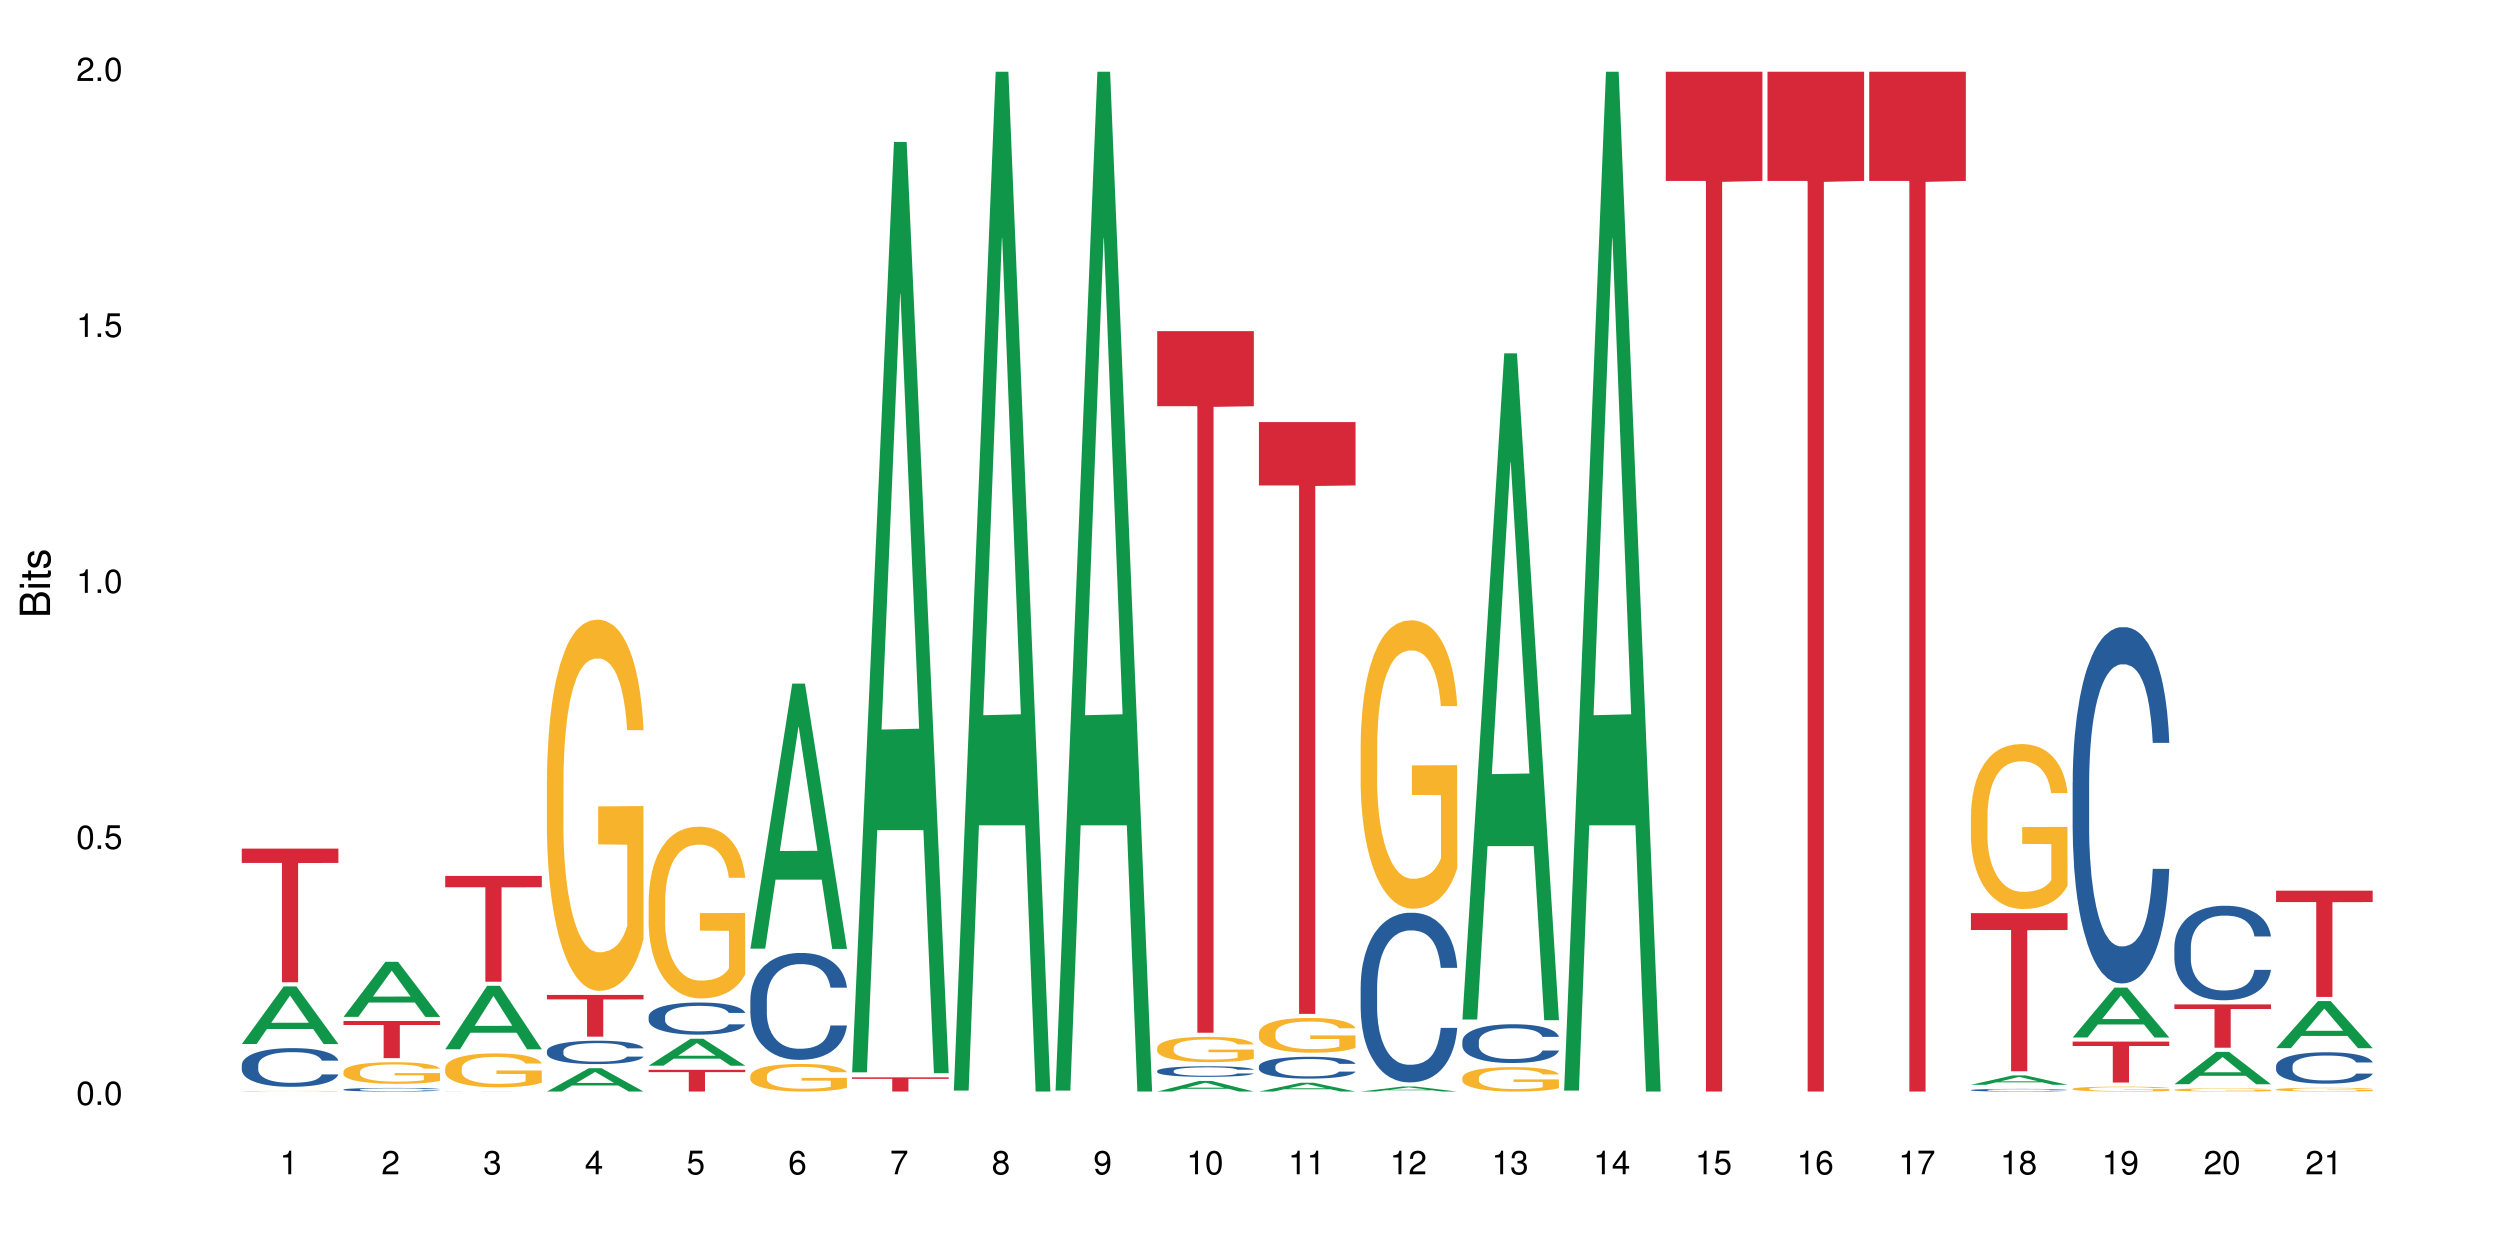 <?xml version="1.0" encoding="UTF-8"?>
<svg xmlns="http://www.w3.org/2000/svg" xmlns:xlink="http://www.w3.org/1999/xlink" width="720pt" height="360pt" viewBox="0 0 720 360" version="1.1">
<defs>
<g>
<symbol overflow="visible" id="glyph0-0">
<path style="stroke:none;" d=""/>
</symbol>
<symbol overflow="visible" id="glyph0-1">
<path style="stroke:none;" d="M 2.641 -6.797 C 2 -6.797 1.422 -6.531 1.078 -6.047 C 0.641 -5.453 0.406 -4.547 0.406 -3.297 C 0.406 -1 1.188 0.219 2.641 0.219 C 4.078 0.219 4.859 -1 4.859 -3.234 C 4.859 -4.562 4.656 -5.438 4.203 -6.047 C 3.844 -6.531 3.281 -6.797 2.641 -6.797 Z M 2.641 -6.047 C 3.547 -6.047 4 -5.125 4 -3.312 C 4 -1.375 3.562 -0.484 2.625 -0.484 C 1.734 -0.484 1.281 -1.422 1.281 -3.281 C 1.281 -5.141 1.734 -6.047 2.641 -6.047 Z M 2.641 -6.047 "/>
</symbol>
<symbol overflow="visible" id="glyph0-2">
<path style="stroke:none;" d="M 1.828 -1 L 0.828 -1 L 0.828 0 L 1.828 0 Z M 1.828 -1 "/>
</symbol>
<symbol overflow="visible" id="glyph0-3">
<path style="stroke:none;" d="M 4.562 -6.797 L 1.062 -6.797 L 0.547 -3.094 L 1.328 -3.094 C 1.719 -3.562 2.047 -3.734 2.578 -3.734 C 3.484 -3.734 4.062 -3.109 4.062 -2.094 C 4.062 -1.125 3.484 -0.531 2.578 -0.531 C 1.828 -0.531 1.375 -0.906 1.188 -1.672 L 0.328 -1.672 C 0.453 -1.109 0.547 -0.844 0.75 -0.594 C 1.125 -0.078 1.828 0.219 2.594 0.219 C 3.969 0.219 4.922 -0.781 4.922 -2.219 C 4.922 -3.562 4.031 -4.484 2.719 -4.484 C 2.25 -4.484 1.859 -4.359 1.469 -4.062 L 1.734 -5.969 L 4.562 -5.969 Z M 4.562 -6.797 "/>
</symbol>
<symbol overflow="visible" id="glyph0-4">
<path style="stroke:none;" d="M 2.484 -4.844 L 2.484 0 L 3.328 0 L 3.328 -6.797 L 2.766 -6.797 C 2.469 -5.75 2.281 -5.609 0.984 -5.453 L 0.984 -4.844 Z M 2.484 -4.844 "/>
</symbol>
<symbol overflow="visible" id="glyph0-5">
<path style="stroke:none;" d="M 4.859 -0.828 L 1.281 -0.828 C 1.359 -1.391 1.672 -1.75 2.5 -2.234 L 3.469 -2.75 C 4.406 -3.266 4.906 -3.969 4.906 -4.812 C 4.906 -5.375 4.672 -5.906 4.266 -6.266 C 3.859 -6.625 3.375 -6.797 2.719 -6.797 C 1.859 -6.797 1.219 -6.5 0.844 -5.922 C 0.609 -5.562 0.5 -5.125 0.484 -4.438 L 1.328 -4.438 C 1.359 -4.906 1.406 -5.188 1.531 -5.406 C 1.75 -5.812 2.188 -6.062 2.703 -6.062 C 3.469 -6.062 4.031 -5.516 4.031 -4.781 C 4.031 -4.25 3.719 -3.797 3.125 -3.438 L 2.234 -2.938 C 0.812 -2.141 0.406 -1.5 0.328 0 L 4.859 0 Z M 4.859 -0.828 "/>
</symbol>
<symbol overflow="visible" id="glyph0-6">
<path style="stroke:none;" d="M 2.125 -3.125 L 2.578 -3.125 C 3.516 -3.125 3.984 -2.703 3.984 -1.891 C 3.984 -1.031 3.469 -0.531 2.578 -0.531 C 1.656 -0.531 1.203 -0.984 1.156 -1.969 L 0.312 -1.969 C 0.344 -1.422 0.438 -1.078 0.609 -0.766 C 0.953 -0.109 1.625 0.219 2.547 0.219 C 3.953 0.219 4.859 -0.609 4.859 -1.906 C 4.859 -2.766 4.516 -3.25 3.703 -3.516 C 4.344 -3.766 4.656 -4.25 4.656 -4.938 C 4.656 -6.109 3.875 -6.797 2.578 -6.797 C 1.203 -6.797 0.484 -6.047 0.453 -4.609 L 1.297 -4.609 C 1.312 -5.016 1.344 -5.25 1.453 -5.453 C 1.641 -5.828 2.062 -6.062 2.594 -6.062 C 3.344 -6.062 3.797 -5.625 3.797 -4.906 C 3.797 -4.422 3.609 -4.141 3.25 -3.984 C 3.016 -3.891 2.719 -3.844 2.125 -3.844 Z M 2.125 -3.125 "/>
</symbol>
<symbol overflow="visible" id="glyph0-7">
<path style="stroke:none;" d="M 3.141 -1.625 L 3.141 0 L 3.984 0 L 3.984 -1.625 L 4.984 -1.625 L 4.984 -2.391 L 3.984 -2.391 L 3.984 -6.797 L 3.359 -6.797 L 0.266 -2.516 L 0.266 -1.625 Z M 3.141 -2.391 L 1 -2.391 L 3.141 -5.359 Z M 3.141 -2.391 "/>
</symbol>
<symbol overflow="visible" id="glyph0-8">
<path style="stroke:none;" d="M 4.781 -5.031 C 4.609 -6.141 3.891 -6.797 2.844 -6.797 C 2.094 -6.797 1.422 -6.438 1.031 -5.828 C 0.609 -5.172 0.406 -4.344 0.406 -3.094 C 0.406 -1.953 0.578 -1.234 0.984 -0.625 C 1.359 -0.078 1.953 0.219 2.703 0.219 C 3.984 0.219 4.922 -0.734 4.922 -2.078 C 4.922 -3.344 4.062 -4.234 2.844 -4.234 C 2.172 -4.234 1.641 -3.969 1.281 -3.469 C 1.281 -5.125 1.828 -6.047 2.797 -6.047 C 3.391 -6.047 3.797 -5.672 3.938 -5.031 Z M 2.734 -3.484 C 3.547 -3.484 4.062 -2.922 4.062 -2 C 4.062 -1.156 3.484 -0.531 2.703 -0.531 C 1.922 -0.531 1.328 -1.188 1.328 -2.047 C 1.328 -2.891 1.906 -3.484 2.734 -3.484 Z M 2.734 -3.484 "/>
</symbol>
<symbol overflow="visible" id="glyph0-9">
<path style="stroke:none;" d="M 4.984 -6.797 L 0.438 -6.797 L 0.438 -5.969 L 4.109 -5.969 C 2.5 -3.656 1.828 -2.234 1.328 0 L 2.219 0 C 2.594 -2.172 3.453 -4.047 4.984 -6.094 Z M 4.984 -6.797 "/>
</symbol>
<symbol overflow="visible" id="glyph0-10">
<path style="stroke:none;" d="M 3.75 -3.578 C 4.453 -4 4.688 -4.344 4.688 -4.984 C 4.688 -6.047 3.844 -6.797 2.641 -6.797 C 1.438 -6.797 0.594 -6.047 0.594 -4.984 C 0.594 -4.359 0.828 -4.016 1.516 -3.578 C 0.734 -3.203 0.359 -2.641 0.359 -1.891 C 0.359 -0.641 1.297 0.219 2.641 0.219 C 3.984 0.219 4.922 -0.641 4.922 -1.875 C 4.922 -2.641 4.531 -3.203 3.75 -3.578 Z M 2.641 -6.047 C 3.359 -6.047 3.812 -5.625 3.812 -4.969 C 3.812 -4.344 3.344 -3.922 2.641 -3.922 C 1.922 -3.922 1.453 -4.344 1.453 -4.984 C 1.453 -5.625 1.922 -6.047 2.641 -6.047 Z M 2.641 -3.203 C 3.484 -3.203 4.062 -2.672 4.062 -1.875 C 4.062 -1.062 3.484 -0.531 2.625 -0.531 C 1.797 -0.531 1.219 -1.078 1.219 -1.875 C 1.219 -2.672 1.797 -3.203 2.641 -3.203 Z M 2.641 -3.203 "/>
</symbol>
<symbol overflow="visible" id="glyph0-11">
<path style="stroke:none;" d="M 0.516 -1.547 C 0.672 -0.438 1.406 0.219 2.438 0.219 C 3.188 0.219 3.859 -0.141 4.266 -0.75 C 4.688 -1.406 4.891 -2.25 4.891 -3.484 C 4.891 -4.625 4.703 -5.359 4.312 -5.953 C 3.938 -6.5 3.344 -6.797 2.594 -6.797 C 1.297 -6.797 0.359 -5.844 0.359 -4.516 C 0.359 -3.25 1.234 -2.344 2.453 -2.344 C 3.094 -2.344 3.562 -2.578 4.016 -3.109 C 4 -1.453 3.469 -0.531 2.5 -0.531 C 1.906 -0.531 1.484 -0.906 1.359 -1.547 Z M 2.578 -6.062 C 3.375 -6.062 3.969 -5.406 3.969 -4.531 C 3.969 -3.688 3.375 -3.094 2.547 -3.094 C 1.734 -3.094 1.234 -3.672 1.234 -4.578 C 1.234 -5.438 1.797 -6.062 2.578 -6.062 Z M 2.578 -6.062 "/>
</symbol>
<symbol overflow="visible" id="glyph1-0">
<path style="stroke:none;" d=""/>
</symbol>
<symbol overflow="visible" id="glyph1-1">
<path style="stroke:none;" d="M 0 -0.953 L 0 -4.891 C 0 -5.719 -0.234 -6.344 -0.734 -6.797 C -1.188 -7.234 -1.812 -7.469 -2.5 -7.469 C -3.547 -7.469 -4.188 -7 -4.625 -5.875 C -4.984 -6.672 -5.641 -7.094 -6.531 -7.094 C -7.156 -7.094 -7.734 -6.859 -8.141 -6.391 C -8.562 -5.938 -8.75 -5.344 -8.75 -4.5 L -8.75 -0.953 Z M -4.984 -2.062 L -7.766 -2.062 L -7.766 -4.219 C -7.766 -4.844 -7.688 -5.203 -7.453 -5.5 C -7.219 -5.812 -6.859 -5.969 -6.375 -5.969 C -5.906 -5.969 -5.531 -5.812 -5.297 -5.5 C -5.062 -5.203 -4.984 -4.844 -4.984 -4.219 Z M -0.984 -2.062 L -4 -2.062 L -4 -4.781 C -4 -5.328 -3.859 -5.688 -3.578 -5.953 C -3.297 -6.219 -2.922 -6.359 -2.484 -6.359 C -2.062 -6.359 -1.688 -6.219 -1.406 -5.953 C -1.109 -5.688 -0.984 -5.328 -0.984 -4.781 Z M -0.984 -2.062 "/>
</symbol>
<symbol overflow="visible" id="glyph1-2">
<path style="stroke:none;" d="M -6.281 -1.797 L -6.281 -0.797 L 0 -0.797 L 0 -1.797 Z M -8.75 -1.797 L -8.75 -0.797 L -7.484 -0.797 L -7.484 -1.797 Z M -8.75 -1.797 "/>
</symbol>
<symbol overflow="visible" id="glyph1-3">
<path style="stroke:none;" d="M -6.281 -3.047 L -6.281 -2.016 L -8.016 -2.016 L -8.016 -1.016 L -6.281 -1.016 L -6.281 -0.172 L -5.469 -0.172 L -5.469 -1.016 L -0.719 -1.016 C -0.078 -1.016 0.281 -1.453 0.281 -2.234 C 0.281 -2.469 0.25 -2.719 0.188 -3.047 L -0.641 -3.047 C -0.609 -2.922 -0.594 -2.766 -0.594 -2.562 C -0.594 -2.141 -0.719 -2.016 -1.156 -2.016 L -5.469 -2.016 L -5.469 -3.047 Z M -6.281 -3.047 "/>
</symbol>
<symbol overflow="visible" id="glyph1-4">
<path style="stroke:none;" d="M -4.531 -5.25 C -5.766 -5.25 -6.469 -4.422 -6.469 -2.969 C -6.469 -1.516 -5.719 -0.562 -4.547 -0.562 C -3.562 -0.562 -3.094 -1.062 -2.734 -2.562 L -2.516 -3.484 C -2.344 -4.188 -2.094 -4.469 -1.625 -4.469 C -1.047 -4.469 -0.641 -3.875 -0.641 -3 C -0.641 -2.453 -0.797 -2 -1.062 -1.75 C -1.25 -1.594 -1.422 -1.531 -1.875 -1.469 L -1.875 -0.406 C -0.422 -0.453 0.281 -1.266 0.281 -2.922 C 0.281 -4.5 -0.5 -5.516 -1.719 -5.516 C -2.656 -5.516 -3.172 -4.984 -3.469 -3.734 L -3.703 -2.766 C -3.891 -1.953 -4.156 -1.609 -4.594 -1.609 C -5.172 -1.609 -5.547 -2.125 -5.547 -2.938 C -5.547 -3.75 -5.203 -4.172 -4.531 -4.203 Z M -4.531 -5.25 "/>
</symbol>
</g>
</defs>
<g id="surface27755">
<rect x="0" y="0" width="720" height="360" style="fill:rgb(100%,100%,100%);fill-opacity:1;stroke:none;"/>
<path style=" stroke:none;fill-rule:nonzero;fill:rgb(6.275%,58.824%,28.235%);fill-opacity:1;" d="M 69.629 300.672 L 69.66 300.656 L 81.699 284.078 L 85.359 284.078 L 97.457 300.688 L 93.207 300.688 L 90.176 296.352 L 76.883 296.352 L 73.91 300.672 L 69.629 300.672 L 78.164 294.559 L 88.957 294.543 L 83.574 286.793 L 83.516 286.777 L 83.453 286.824 L 78.133 294.543 L 78.164 294.559 Z M 69.629 300.672 "/>
<path style=" stroke:none;fill-rule:nonzero;fill:rgb(14.51%,36.078%,60%);fill-opacity:1;" d="M 69.629 306.711 L 69.664 306.703 L 69.664 306.457 L 69.766 306.07 L 70.004 305.582 L 70.238 305.246 L 70.852 304.645 L 71.699 304.066 L 72.582 303.617 L 73.227 303.352 L 73.805 303.148 L 75.129 302.773 L 75.977 302.578 L 76.891 302.406 L 78.012 302.234 L 78.828 302.133 L 80.66 301.969 L 82.016 301.898 L 83.07 301.867 L 85.344 301.867 L 86.699 301.906 L 87.684 301.957 L 88.77 302.039 L 89.688 302.133 L 91.281 302.355 L 92.707 302.641 L 93.352 302.805 L 94.371 303.117 L 95.152 303.426 L 95.695 303.688 L 96.305 304.066 L 96.848 304.523 L 97.254 305.043 L 97.457 305.48 L 92.707 305.48 L 92.469 305.074 L 92.199 304.758 L 91.688 304.34 L 91.18 304.047 L 90.469 303.75 L 89.824 303.559 L 88.941 303.363 L 88.16 303.242 L 87.344 303.148 L 86.562 303.09 L 85.07 303.027 L 83.34 303.027 L 82.695 303.047 L 81.371 303.129 L 80.66 303.199 L 79.641 303.344 L 78.93 303.477 L 78.078 303.68 L 77.504 303.852 L 76.789 304.117 L 76.281 304.352 L 75.703 304.688 L 75.363 304.941 L 75.059 305.227 L 74.789 305.562 L 74.586 305.918 L 74.449 306.293 L 74.379 306.66 L 74.379 308.238 L 74.449 308.605 L 74.617 309.031 L 75.059 309.652 L 75.703 310.191 L 76.449 310.621 L 77.164 310.926 L 77.57 311.07 L 78.113 311.23 L 78.961 311.434 L 80.184 311.637 L 80.898 311.719 L 81.984 311.801 L 83.102 311.844 L 84.598 311.844 L 85.918 311.801 L 86.801 311.75 L 87.719 311.668 L 88.973 311.496 L 89.754 311.332 L 90.434 311.141 L 90.941 310.945 L 91.281 310.785 L 91.789 310.469 L 92.199 310.121 L 92.504 309.766 L 92.707 309.418 L 97.457 309.418 L 97.254 309.828 L 96.949 310.223 L 96.645 310.52 L 96.168 310.875 L 95.625 311.191 L 94.844 311.547 L 94.199 311.781 L 93.352 312.035 L 92.57 312.23 L 91.723 312.402 L 90.469 312.605 L 89.652 312.707 L 88.77 312.797 L 87.719 312.879 L 86.395 312.953 L 84.969 312.992 L 83.645 313.004 L 82.219 312.98 L 81.168 312.941 L 79.777 312.852 L 78.047 312.668 L 76.789 312.473 L 75.805 312.281 L 74.957 312.074 L 74.008 311.801 L 72.785 311.352 L 72.039 311.008 L 71.531 310.723 L 70.953 310.324 L 70.547 309.969 L 70.07 309.398 L 69.73 308.676 L 69.629 308.117 Z M 69.629 306.711 "/>
<path style=" stroke:none;fill-rule:nonzero;fill:rgb(96.863%,70.196%,16.863%);fill-opacity:1;" d="M 69.629 314.262 L 69.664 314.262 L 69.664 314.258 L 69.801 314.25 L 70.137 314.242 L 70.578 314.23 L 71.055 314.227 L 71.359 314.223 L 71.871 314.215 L 72.309 314.211 L 73.43 314.203 L 74.855 314.199 L 75.637 314.195 L 76.52 314.191 L 77.773 314.188 L 78.352 314.188 L 80.117 314.184 L 88.633 314.184 L 89.719 314.188 L 90.57 314.188 L 91.453 314.191 L 92.539 314.195 L 93.555 314.199 L 94.371 314.203 L 95.184 314.207 L 95.863 314.211 L 96.441 314.219 L 96.949 314.227 L 97.254 314.23 L 97.457 314.238 L 92.742 314.238 L 92.469 314.23 L 92.164 314.227 L 91.656 314.223 L 91.145 314.219 L 90.637 314.215 L 89.688 314.211 L 88.871 314.207 L 87.855 314.203 L 80.691 314.203 L 80.016 314.207 L 79.062 314.207 L 78.488 314.211 L 78.148 314.211 L 77.129 314.219 L 76.449 314.223 L 76.078 314.227 L 75.602 314.23 L 75.262 314.234 L 74.891 314.242 L 74.688 314.246 L 74.414 314.258 L 74.379 314.289 L 74.484 314.297 L 74.688 314.305 L 74.957 314.309 L 75.363 314.316 L 75.773 314.32 L 76.484 314.328 L 77.098 314.332 L 77.57 314.336 L 78.488 314.34 L 78.859 314.34 L 79.742 314.344 L 80.66 314.348 L 81.777 314.348 L 82.629 314.352 L 87.754 314.352 L 89.043 314.348 L 90.5 314.348 L 91.215 314.344 L 91.723 314.344 L 92.199 314.34 L 92.773 314.336 L 92.773 314.297 L 84.391 314.297 L 84.391 314.277 L 97.426 314.277 L 97.457 314.344 L 96.746 314.348 L 95.863 314.352 L 95.016 314.355 L 94.133 314.359 L 92.875 314.363 L 91.859 314.363 L 90.297 314.367 L 88.871 314.367 L 87.379 314.371 L 81.609 314.371 L 80.422 314.367 L 79.336 314.367 L 78.25 314.363 L 76.891 314.359 L 76.008 314.355 L 75.094 314.355 L 74.176 314.348 L 73.363 314.344 L 72.277 314.336 L 71.699 314.332 L 71.156 314.324 L 70.75 314.32 L 70.375 314.316 L 70.105 314.309 L 69.695 314.297 L 69.629 314.289 Z M 69.629 314.262 "/>
<path style=" stroke:none;fill-rule:nonzero;fill:rgb(83.922%,15.686%,22.353%);fill-opacity:1;" d="M 69.629 244.398 L 97.457 244.398 L 97.457 248.52 L 85.859 248.555 L 85.859 282.898 L 81.195 282.898 L 81.195 248.594 L 81.125 248.52 L 69.629 248.52 Z M 69.629 244.398 "/>
<path style=" stroke:none;fill-rule:nonzero;fill:rgb(6.275%,58.824%,28.235%);fill-opacity:1;" d="M 98.922 292.859 L 98.953 292.848 L 110.996 277.008 L 114.652 277.008 L 126.754 292.875 L 122.5 292.875 L 119.469 288.734 L 106.18 288.734 L 103.203 292.859 L 98.922 292.859 L 107.457 287.02 L 118.25 287.004 L 112.867 279.602 L 112.809 279.586 L 112.75 279.629 L 107.426 287.004 L 107.457 287.02 Z M 98.922 292.859 "/>
<path style=" stroke:none;fill-rule:nonzero;fill:rgb(14.51%,36.078%,60%);fill-opacity:1;" d="M 98.922 313.781 L 98.957 313.781 L 98.957 313.758 L 99.059 313.723 L 99.297 313.676 L 99.535 313.645 L 100.145 313.586 L 100.992 313.531 L 101.875 313.492 L 102.52 313.465 L 103.098 313.445 L 104.422 313.41 L 105.27 313.395 L 106.188 313.379 L 107.305 313.359 L 108.121 313.352 L 109.953 313.336 L 111.312 313.328 L 114.637 313.328 L 115.992 313.332 L 116.977 313.336 L 118.062 313.344 L 118.98 313.352 L 120.574 313.371 L 122 313.398 L 122.645 313.414 L 123.664 313.445 L 124.445 313.473 L 124.988 313.496 L 125.598 313.531 L 126.141 313.574 L 126.551 313.625 L 126.754 313.664 L 122 313.664 L 121.762 313.629 L 121.492 313.598 L 120.984 313.559 L 120.473 313.531 L 119.762 313.504 L 119.117 313.484 L 118.234 313.469 L 117.453 313.457 L 116.641 313.445 L 115.859 313.441 L 114.363 313.434 L 112.633 313.434 L 111.988 313.438 L 110.664 313.445 L 109.953 313.453 L 108.934 313.465 L 108.223 313.477 L 107.375 313.496 L 106.797 313.512 L 106.086 313.539 L 105.574 313.559 L 105 313.59 L 104.66 313.613 L 104.352 313.641 L 104.082 313.672 L 103.879 313.707 L 103.742 313.742 L 103.676 313.777 L 103.676 313.926 L 103.742 313.957 L 103.914 314 L 104.352 314.059 L 105 314.105 L 105.746 314.148 L 106.457 314.176 L 106.863 314.188 L 107.406 314.203 L 108.258 314.223 L 109.477 314.242 L 110.191 314.25 L 111.277 314.258 L 112.398 314.262 L 113.891 314.262 L 115.215 314.258 L 116.098 314.254 L 117.012 314.246 L 118.27 314.23 L 119.047 314.215 L 119.727 314.195 L 120.238 314.18 L 120.574 314.164 L 121.086 314.133 L 121.492 314.102 L 121.797 314.066 L 122 314.035 L 126.754 314.035 L 126.551 314.074 L 126.242 314.109 L 125.938 314.137 L 125.461 314.172 L 124.918 314.199 L 124.141 314.234 L 123.496 314.258 L 122.645 314.281 L 121.867 314.297 L 121.016 314.312 L 119.762 314.332 L 118.945 314.344 L 118.062 314.352 L 117.012 314.359 L 115.688 314.367 L 114.262 314.371 L 112.941 314.371 L 111.516 314.367 L 110.461 314.363 L 109.07 314.355 L 107.34 314.34 L 106.086 314.32 L 105.102 314.305 L 104.25 314.285 L 103.301 314.258 L 102.078 314.215 L 101.332 314.184 L 100.824 314.156 L 100.246 314.121 L 99.84 314.086 L 99.363 314.031 L 99.023 313.965 L 98.922 313.914 Z M 98.922 313.781 "/>
<path style=" stroke:none;fill-rule:nonzero;fill:rgb(96.863%,70.196%,16.863%);fill-opacity:1;" d="M 98.922 308.582 L 98.957 308.578 L 98.957 308.465 L 99.094 308.207 L 99.434 307.855 L 99.875 307.566 L 100.348 307.336 L 100.652 307.219 L 101.164 307.047 L 101.605 306.922 L 102.723 306.664 L 104.148 306.426 L 104.93 306.324 L 105.812 306.227 L 107.07 306.121 L 107.645 306.078 L 109.41 305.988 L 111.414 305.93 L 113.617 305.914 L 114.637 305.922 L 116.027 305.941 L 117.93 306.004 L 119.016 306.062 L 119.863 306.121 L 120.746 306.195 L 121.832 306.309 L 122.852 306.445 L 123.664 306.582 L 124.48 306.75 L 125.156 306.934 L 125.734 307.133 L 126.242 307.371 L 126.551 307.57 L 126.754 307.77 L 122.035 307.77 L 121.762 307.57 L 121.457 307.418 L 120.949 307.23 L 120.441 307.094 L 119.93 306.984 L 118.98 306.836 L 118.168 306.746 L 117.148 306.664 L 116.164 306.613 L 115.043 306.582 L 114.363 306.57 L 112.566 306.57 L 110.938 306.609 L 109.988 306.656 L 109.309 306.699 L 108.359 306.785 L 107.781 306.855 L 107.441 306.898 L 106.422 307.074 L 105.746 307.234 L 105.371 307.344 L 104.895 307.516 L 104.559 307.668 L 104.184 307.895 L 103.98 308.066 L 103.707 308.453 L 103.676 309.477 L 103.777 309.695 L 103.98 309.926 L 104.25 310.133 L 104.66 310.348 L 105.066 310.512 L 105.777 310.734 L 106.391 310.883 L 106.863 310.98 L 107.781 311.133 L 108.156 311.184 L 109.035 311.289 L 109.953 311.367 L 111.074 311.434 L 111.922 311.469 L 113.277 311.5 L 115.012 311.5 L 117.047 311.465 L 118.336 311.418 L 119.219 311.371 L 119.797 311.332 L 120.508 311.27 L 121.016 311.215 L 121.492 311.152 L 122.07 311.055 L 122.07 309.695 L 113.688 309.688 L 113.688 309.051 L 126.719 309.047 L 126.754 311.27 L 126.039 311.426 L 125.156 311.57 L 124.309 311.688 L 123.426 311.781 L 122.172 311.891 L 121.152 311.961 L 119.59 312.039 L 118.168 312.09 L 116.672 312.125 L 115.348 312.141 L 113.789 312.148 L 112.398 312.137 L 110.902 312.102 L 109.715 312.055 L 108.629 312 L 107.543 311.926 L 106.188 311.805 L 105.305 311.707 L 104.387 311.59 L 103.473 311.445 L 102.656 311.293 L 102.113 311.172 L 101.57 311.039 L 100.992 310.867 L 100.449 310.672 L 100.043 310.496 L 99.668 310.297 L 99.398 310.109 L 99.125 309.852 L 98.992 309.648 L 98.922 309.473 Z M 98.922 308.582 "/>
<path style=" stroke:none;fill-rule:nonzero;fill:rgb(83.922%,15.686%,22.353%);fill-opacity:1;" d="M 98.922 294.055 L 126.754 294.055 L 126.754 295.199 L 115.152 295.207 L 115.152 304.734 L 110.488 304.734 L 110.488 295.219 L 110.422 295.199 L 98.922 295.199 Z M 98.922 294.055 "/>
<path style=" stroke:none;fill-rule:nonzero;fill:rgb(6.275%,58.824%,28.235%);fill-opacity:1;" d="M 128.219 302.184 L 128.246 302.168 L 140.289 283.91 L 143.945 283.91 L 156.047 302.199 L 151.793 302.199 L 148.762 297.426 L 135.473 297.426 L 132.5 302.184 L 128.219 302.184 L 136.75 295.453 L 147.543 295.434 L 142.16 286.898 L 142.102 286.879 L 142.043 286.934 L 136.719 295.434 L 136.75 295.453 Z M 128.219 302.184 "/>
<path style=" stroke:none;fill-rule:nonzero;fill:rgb(14.51%,36.078%,60%);fill-opacity:1;" d="M 128.219 314.348 L 128.59 314.348 L 128.828 314.344 L 129.438 314.344 L 130.289 314.34 L 131.816 314.34 L 132.391 314.336 L 137.414 314.336 L 139.246 314.332 L 147.359 314.332 L 148.273 314.336 L 152.957 314.336 L 153.738 314.34 L 154.891 314.34 L 155.434 314.344 L 156.047 314.344 L 150.785 314.344 L 150.277 314.34 L 147.527 314.34 L 146.746 314.336 L 139.246 314.336 L 138.23 314.34 L 134.867 314.34 L 134.293 314.344 L 133.375 314.344 L 133.172 314.348 L 132.969 314.348 L 132.969 314.355 L 133.207 314.355 L 133.648 314.359 L 134.293 314.359 L 135.039 314.363 L 136.703 314.363 L 137.551 314.367 L 147.562 314.367 L 148.344 314.363 L 150.379 314.363 L 150.785 314.359 L 156.047 314.359 L 155.539 314.359 L 155.23 314.363 L 154.215 314.363 L 153.434 314.367 L 150.312 314.367 L 149.055 314.371 L 136.633 314.371 L 135.379 314.367 L 132.594 314.367 L 131.375 314.363 L 129.539 314.363 L 129.133 314.359 L 128.66 314.359 L 128.32 314.355 L 128.219 314.355 Z M 128.219 314.348 "/>
<path style=" stroke:none;fill-rule:nonzero;fill:rgb(96.863%,70.196%,16.863%);fill-opacity:1;" d="M 128.219 307.566 L 128.25 307.559 L 128.25 307.379 L 128.387 306.977 L 128.727 306.426 L 129.168 305.969 L 129.645 305.613 L 129.949 305.426 L 130.457 305.156 L 130.898 304.961 L 132.02 304.559 L 133.445 304.184 L 134.223 304.023 L 135.105 303.871 L 136.363 303.703 L 136.938 303.641 L 138.703 303.496 L 140.707 303.406 L 142.914 303.379 L 143.93 303.391 L 145.32 303.426 L 147.223 303.523 L 148.309 303.613 L 149.156 303.703 L 150.039 303.816 L 151.125 303.996 L 152.145 304.211 L 152.957 304.426 L 153.773 304.691 L 154.453 304.977 L 155.027 305.289 L 155.539 305.664 L 155.844 305.977 L 156.047 306.289 L 151.328 306.289 L 151.059 305.977 L 150.754 305.738 L 150.242 305.441 L 149.734 305.227 L 149.227 305.059 L 148.273 304.828 L 147.461 304.684 L 146.441 304.559 L 145.457 304.477 L 144.336 304.426 L 143.66 304.406 L 141.859 304.406 L 140.23 304.469 L 139.281 304.539 L 138.602 304.613 L 137.652 304.746 L 137.074 304.852 L 136.734 304.926 L 135.719 305.203 L 135.039 305.453 L 134.664 305.621 L 134.191 305.887 L 133.852 306.129 L 133.477 306.488 L 133.273 306.754 L 133.004 307.359 L 132.969 308.969 L 133.07 309.309 L 133.273 309.672 L 133.547 309.996 L 133.953 310.332 L 134.359 310.594 L 135.074 310.941 L 135.684 311.172 L 136.16 311.324 L 137.074 311.566 L 137.449 311.645 L 138.332 311.805 L 139.246 311.93 L 140.367 312.039 L 141.215 312.09 L 142.574 312.137 L 144.305 312.137 L 146.34 312.082 L 147.629 312.012 L 148.512 311.941 L 149.09 311.879 L 149.801 311.777 L 150.312 311.691 L 150.785 311.594 L 151.363 311.441 L 151.363 309.309 L 142.98 309.297 L 142.98 308.297 L 156.012 308.289 L 156.047 311.777 L 155.332 312.02 L 154.453 312.254 L 153.602 312.43 L 152.719 312.582 L 151.465 312.754 L 150.445 312.859 L 148.887 312.984 L 147.461 313.066 L 145.969 313.117 L 144.645 313.145 L 143.082 313.152 L 141.691 313.137 L 140.199 313.082 L 139.008 313.012 L 137.922 312.922 L 136.836 312.805 L 135.48 312.617 L 134.598 312.465 L 133.68 312.277 L 132.766 312.055 L 131.949 311.816 L 131.406 311.629 L 130.863 311.414 L 130.289 311.145 L 129.746 310.844 L 129.336 310.566 L 128.965 310.254 L 128.691 309.957 L 128.422 309.559 L 128.285 309.234 L 128.219 308.957 Z M 128.219 307.566 "/>
<path style=" stroke:none;fill-rule:nonzero;fill:rgb(83.922%,15.686%,22.353%);fill-opacity:1;" d="M 128.219 252.27 L 156.047 252.27 L 156.047 255.531 L 144.449 255.559 L 144.449 282.73 L 139.781 282.73 L 139.781 255.586 L 139.715 255.531 L 128.219 255.531 Z M 128.219 252.27 "/>
<path style=" stroke:none;fill-rule:nonzero;fill:rgb(6.275%,58.824%,28.235%);fill-opacity:1;" d="M 157.512 314.363 L 157.539 314.359 L 169.582 307.641 L 173.238 307.641 L 185.34 314.371 L 181.09 314.371 L 178.055 312.613 L 164.766 312.613 L 161.793 314.363 L 157.512 314.363 L 166.043 311.887 L 176.836 311.879 L 171.457 308.738 L 171.395 308.734 L 171.336 308.754 L 166.016 311.879 L 166.043 311.887 Z M 157.512 314.363 "/>
<path style=" stroke:none;fill-rule:nonzero;fill:rgb(14.51%,36.078%,60%);fill-opacity:1;" d="M 157.512 302.656 L 157.547 302.652 L 157.547 302.504 L 157.648 302.27 L 157.883 301.977 L 158.121 301.773 L 158.734 301.41 L 159.582 301.059 L 160.465 300.789 L 161.109 300.629 L 161.684 300.504 L 163.008 300.277 L 163.859 300.16 L 164.773 300.055 L 165.895 299.949 L 166.707 299.891 L 168.539 299.793 L 169.898 299.75 L 170.949 299.73 L 173.223 299.73 L 174.582 299.754 L 175.566 299.785 L 176.652 299.836 L 177.57 299.891 L 179.164 300.023 L 180.59 300.195 L 181.234 300.297 L 182.254 300.488 L 183.031 300.672 L 183.574 300.832 L 184.188 301.059 L 184.73 301.336 L 185.137 301.648 L 185.34 301.914 L 180.59 301.914 L 180.352 301.668 L 180.078 301.477 L 179.57 301.227 L 179.062 301.047 L 178.348 300.867 L 177.703 300.75 L 176.82 300.633 L 176.043 300.559 L 175.227 300.504 L 174.445 300.469 L 172.953 300.43 L 171.223 300.43 L 170.578 300.441 L 169.254 300.492 L 168.539 300.535 L 167.523 300.621 L 166.809 300.703 L 165.961 300.824 L 165.383 300.93 L 164.672 301.09 L 164.164 301.23 L 163.586 301.434 L 163.246 301.586 L 162.941 301.762 L 162.668 301.965 L 162.465 302.18 L 162.332 302.406 L 162.262 302.629 L 162.262 303.582 L 162.332 303.801 L 162.5 304.062 L 162.941 304.438 L 163.586 304.762 L 164.332 305.02 L 165.047 305.207 L 165.453 305.293 L 165.996 305.391 L 166.844 305.512 L 168.066 305.637 L 168.777 305.684 L 169.863 305.734 L 170.984 305.758 L 172.477 305.758 L 173.801 305.734 L 174.684 305.703 L 175.602 305.656 L 176.855 305.551 L 177.637 305.453 L 178.316 305.336 L 178.824 305.219 L 179.164 305.117 L 179.672 304.93 L 180.078 304.719 L 180.387 304.504 L 180.59 304.293 L 185.34 304.293 L 185.137 304.539 L 184.832 304.781 L 184.527 304.961 L 184.051 305.176 L 183.508 305.363 L 182.727 305.582 L 182.082 305.723 L 181.234 305.875 L 180.453 305.992 L 179.605 306.098 L 178.348 306.219 L 177.535 306.281 L 176.652 306.336 L 175.602 306.387 L 174.277 306.43 L 172.852 306.453 L 171.527 306.461 L 170.102 306.449 L 169.051 306.422 L 167.66 306.367 L 165.93 306.258 L 164.672 306.141 L 163.688 306.023 L 162.84 305.902 L 161.891 305.734 L 160.668 305.465 L 159.922 305.254 L 159.41 305.082 L 158.836 304.844 L 158.426 304.625 L 157.953 304.281 L 157.613 303.844 L 157.512 303.508 Z M 157.512 302.656 "/>
<path style=" stroke:none;fill-rule:nonzero;fill:rgb(96.863%,70.196%,16.863%);fill-opacity:1;" d="M 157.512 224.238 L 157.547 224.141 L 157.547 222.188 L 157.68 217.793 L 158.02 211.738 L 158.461 206.758 L 158.938 202.852 L 159.242 200.801 L 159.75 197.871 L 160.191 195.723 L 161.312 191.328 L 162.738 187.227 L 163.52 185.469 L 164.402 183.809 L 165.656 181.953 L 166.234 181.27 L 167.996 179.707 L 170 178.73 L 172.207 178.438 L 173.223 178.535 L 174.617 178.926 L 176.516 180 L 177.602 180.977 L 178.449 181.953 L 179.332 183.223 L 180.418 185.176 L 181.438 187.52 L 182.254 189.863 L 183.066 192.793 L 183.746 195.918 L 184.32 199.336 L 184.832 203.438 L 185.137 206.855 L 185.34 210.273 L 180.621 210.273 L 180.352 206.855 L 180.047 204.219 L 179.535 200.996 L 179.027 198.652 L 178.52 196.797 L 177.57 194.258 L 176.754 192.695 L 175.734 191.328 L 174.75 190.449 L 173.633 189.863 L 172.953 189.668 L 171.152 189.668 L 169.523 190.352 L 168.574 191.133 L 167.895 191.914 L 166.945 193.379 L 166.367 194.551 L 166.031 195.332 L 165.012 198.359 L 164.332 201.094 L 163.961 202.949 L 163.484 205.879 L 163.145 208.516 L 162.773 212.422 L 162.566 215.352 L 162.297 221.992 L 162.262 239.566 L 162.363 243.277 L 162.566 247.281 L 162.84 250.797 L 163.246 254.508 L 163.652 257.34 L 164.367 261.148 L 164.977 263.688 L 165.453 265.348 L 166.367 267.984 L 166.742 268.863 L 167.625 270.621 L 168.539 271.988 L 169.66 273.16 L 170.508 273.746 L 171.867 274.234 L 173.598 274.234 L 175.633 273.648 L 176.922 272.867 L 177.805 272.086 L 178.383 271.402 L 179.098 270.328 L 179.605 269.352 L 180.078 268.277 L 180.656 266.617 L 180.656 243.277 L 172.273 243.18 L 172.273 232.242 L 185.305 232.145 L 185.34 270.328 L 184.629 272.965 L 183.746 275.504 L 182.898 277.457 L 182.016 279.117 L 180.758 280.973 L 179.742 282.145 L 178.18 283.512 L 176.754 284.391 L 175.262 284.977 L 173.938 285.27 L 172.375 285.367 L 170.984 285.172 L 169.492 284.586 L 168.305 283.805 L 167.219 282.828 L 166.133 281.559 L 164.773 279.508 L 163.891 277.848 L 162.977 275.797 L 162.059 273.355 L 161.246 270.719 L 160.703 268.668 L 160.16 266.324 L 159.582 263.395 L 159.039 260.074 L 158.633 257.047 L 158.258 253.629 L 157.984 250.406 L 157.715 246.012 L 157.578 242.496 L 157.512 239.469 Z M 157.512 224.238 "/>
<path style=" stroke:none;fill-rule:nonzero;fill:rgb(83.922%,15.686%,22.353%);fill-opacity:1;" d="M 157.512 286.547 L 185.34 286.547 L 185.34 287.832 L 173.742 287.844 L 173.742 298.551 L 169.074 298.551 L 169.074 287.852 L 169.008 287.832 L 157.512 287.832 Z M 157.512 286.547 "/>
<path style=" stroke:none;fill-rule:nonzero;fill:rgb(6.275%,58.824%,28.235%);fill-opacity:1;" d="M 186.805 306.914 L 186.836 306.906 L 198.875 299.164 L 202.535 299.164 L 214.633 306.922 L 210.383 306.922 L 207.352 304.895 L 194.059 304.895 L 191.086 306.914 L 186.805 306.914 L 195.34 304.059 L 206.133 304.051 L 200.75 300.43 L 200.691 300.422 L 200.629 300.445 L 195.309 304.051 L 195.34 304.059 Z M 186.805 306.914 "/>
<path style=" stroke:none;fill-rule:nonzero;fill:rgb(14.51%,36.078%,60%);fill-opacity:1;" d="M 186.805 292.758 L 186.84 292.75 L 186.84 292.547 L 186.941 292.227 L 187.18 291.82 L 187.414 291.539 L 188.027 291.043 L 188.875 290.559 L 189.758 290.188 L 190.402 289.969 L 190.98 289.801 L 192.305 289.484 L 193.152 289.324 L 194.066 289.184 L 195.188 289.039 L 196.004 288.953 L 197.836 288.816 L 199.191 288.758 L 200.246 288.734 L 202.52 288.734 L 203.875 288.77 L 204.859 288.809 L 205.945 288.879 L 206.863 288.953 L 208.457 289.141 L 209.883 289.375 L 210.527 289.512 L 211.547 289.773 L 212.328 290.027 L 212.871 290.246 L 213.48 290.559 L 214.023 290.941 L 214.43 291.371 L 214.633 291.734 L 209.883 291.734 L 209.645 291.398 L 209.375 291.137 L 208.863 290.789 L 208.355 290.543 L 207.645 290.297 L 207 290.137 L 206.117 289.977 L 205.336 289.875 L 204.52 289.801 L 203.738 289.75 L 202.246 289.699 L 200.516 289.699 L 199.871 289.715 L 198.547 289.781 L 197.836 289.84 L 196.816 289.961 L 196.105 290.07 L 195.254 290.238 L 194.68 290.383 L 193.965 290.602 L 193.457 290.797 L 192.879 291.074 L 192.539 291.285 L 192.234 291.523 L 191.965 291.801 L 191.762 292.098 L 191.625 292.41 L 191.555 292.715 L 191.555 294.027 L 191.625 294.332 L 191.793 294.688 L 192.234 295.203 L 192.879 295.648 L 193.625 296.004 L 194.34 296.258 L 194.746 296.375 L 195.289 296.512 L 196.137 296.68 L 197.359 296.852 L 198.074 296.918 L 199.16 296.984 L 200.277 297.02 L 201.773 297.02 L 203.094 296.984 L 203.977 296.941 L 204.895 296.875 L 206.148 296.73 L 206.93 296.598 L 207.609 296.438 L 208.117 296.273 L 208.457 296.141 L 208.965 295.879 L 209.375 295.59 L 209.68 295.293 L 209.883 295.008 L 214.633 295.008 L 214.43 295.344 L 214.125 295.676 L 213.82 295.922 L 213.344 296.215 L 212.801 296.477 L 212.02 296.773 L 211.375 296.969 L 210.527 297.18 L 209.746 297.34 L 208.898 297.484 L 207.645 297.652 L 206.828 297.738 L 205.945 297.812 L 204.895 297.883 L 203.57 297.941 L 202.145 297.973 L 200.82 297.984 L 199.395 297.965 L 198.344 297.934 L 196.953 297.855 L 195.223 297.703 L 193.965 297.543 L 192.98 297.383 L 192.133 297.215 L 191.184 296.984 L 189.961 296.613 L 189.215 296.324 L 188.707 296.09 L 188.129 295.758 L 187.723 295.465 L 187.246 294.988 L 186.906 294.391 L 186.805 293.926 Z M 186.805 292.758 "/>
<path style=" stroke:none;fill-rule:nonzero;fill:rgb(96.863%,70.196%,16.863%);fill-opacity:1;" d="M 186.805 259.27 L 186.84 259.227 L 186.84 258.32 L 186.977 256.289 L 187.312 253.488 L 187.754 251.184 L 188.23 249.375 L 188.535 248.426 L 189.047 247.07 L 189.484 246.078 L 190.605 244.043 L 192.031 242.148 L 192.812 241.332 L 193.695 240.566 L 194.949 239.707 L 195.527 239.391 L 197.293 238.668 L 199.293 238.215 L 201.5 238.082 L 202.52 238.125 L 203.91 238.305 L 205.809 238.805 L 206.895 239.254 L 207.746 239.707 L 208.629 240.293 L 209.715 241.199 L 210.73 242.281 L 211.547 243.367 L 212.359 244.723 L 213.039 246.168 L 213.617 247.75 L 214.125 249.648 L 214.43 251.227 L 214.633 252.809 L 209.918 252.809 L 209.645 251.227 L 209.34 250.008 L 208.832 248.516 L 208.32 247.434 L 207.812 246.574 L 206.863 245.398 L 206.047 244.676 L 205.031 244.043 L 204.047 243.637 L 202.926 243.367 L 202.246 243.277 L 200.449 243.277 L 198.82 243.594 L 197.867 243.953 L 197.191 244.316 L 196.238 244.992 L 195.664 245.535 L 195.324 245.898 L 194.305 247.297 L 193.625 248.562 L 193.254 249.422 L 192.777 250.777 L 192.438 251.996 L 192.066 253.805 L 191.863 255.16 L 191.59 258.23 L 191.555 266.363 L 191.656 268.082 L 191.863 269.934 L 192.133 271.559 L 192.539 273.277 L 192.949 274.586 L 193.66 276.348 L 194.27 277.523 L 194.746 278.293 L 195.664 279.512 L 196.035 279.918 L 196.918 280.73 L 197.836 281.363 L 198.953 281.906 L 199.805 282.176 L 201.16 282.402 L 202.891 282.402 L 204.93 282.133 L 206.219 281.77 L 207.102 281.41 L 207.676 281.094 L 208.391 280.598 L 208.898 280.145 L 209.375 279.648 L 209.949 278.879 L 209.949 268.082 L 201.566 268.035 L 201.566 262.977 L 214.602 262.93 L 214.633 280.598 L 213.922 281.816 L 213.039 282.992 L 212.191 283.895 L 211.309 284.664 L 210.051 285.52 L 209.035 286.062 L 207.473 286.695 L 206.047 287.102 L 204.555 287.375 L 203.23 287.508 L 201.668 287.555 L 200.277 287.465 L 198.785 287.191 L 197.598 286.832 L 196.512 286.379 L 195.426 285.793 L 194.066 284.844 L 193.184 284.074 L 192.27 283.125 L 191.352 281.996 L 190.539 280.777 L 189.996 279.828 L 189.453 278.742 L 188.875 277.387 L 188.332 275.852 L 187.926 274.453 L 187.551 272.871 L 187.281 271.379 L 187.008 269.348 L 186.871 267.719 L 186.805 266.32 Z M 186.805 259.27 "/>
<path style=" stroke:none;fill-rule:nonzero;fill:rgb(83.922%,15.686%,22.353%);fill-opacity:1;" d="M 186.805 308.102 L 214.633 308.102 L 214.633 308.773 L 203.035 308.777 L 203.035 314.371 L 198.371 314.371 L 198.371 308.785 L 198.301 308.773 L 186.805 308.773 Z M 186.805 308.102 "/>
<path style=" stroke:none;fill-rule:nonzero;fill:rgb(6.275%,58.824%,28.235%);fill-opacity:1;" d="M 216.098 273.219 L 216.129 273.148 L 228.172 196.875 L 231.828 196.875 L 243.93 273.289 L 239.676 273.289 L 236.645 253.344 L 223.355 253.344 L 220.379 273.219 L 216.098 273.219 L 224.633 245.094 L 235.426 245.02 L 230.043 209.359 L 229.984 209.289 L 229.926 209.504 L 224.602 245.02 L 224.633 245.094 Z M 216.098 273.219 "/>
<path style=" stroke:none;fill-rule:nonzero;fill:rgb(14.51%,36.078%,60%);fill-opacity:1;" d="M 216.098 287.859 L 216.133 287.832 L 216.133 287.156 L 216.234 286.086 L 216.473 284.738 L 216.711 283.809 L 217.32 282.148 L 218.168 280.547 L 219.051 279.309 L 219.695 278.578 L 220.273 278.016 L 221.598 276.973 L 222.445 276.438 L 223.363 275.961 L 224.48 275.484 L 225.297 275.203 L 227.129 274.75 L 228.488 274.555 L 229.539 274.469 L 231.812 274.469 L 233.168 274.582 L 234.152 274.723 L 235.238 274.949 L 236.156 275.203 L 237.75 275.82 L 239.176 276.609 L 239.82 277.059 L 240.84 277.93 L 241.621 278.773 L 242.164 279.504 L 242.773 280.547 L 243.316 281.812 L 243.723 283.246 L 243.93 284.457 L 239.176 284.457 L 238.938 283.332 L 238.668 282.457 L 238.16 281.305 L 237.648 280.488 L 236.938 279.676 L 236.293 279.141 L 235.41 278.605 L 234.629 278.27 L 233.816 278.016 L 233.035 277.848 L 231.539 277.676 L 229.809 277.676 L 229.164 277.734 L 227.84 277.957 L 227.129 278.156 L 226.109 278.551 L 225.398 278.914 L 224.551 279.477 L 223.973 279.957 L 223.262 280.688 L 222.75 281.332 L 222.176 282.262 L 221.836 282.965 L 221.527 283.754 L 221.258 284.68 L 221.055 285.664 L 220.918 286.707 L 220.852 287.719 L 220.852 292.078 L 220.918 293.09 L 221.086 294.273 L 221.527 295.988 L 222.176 297.48 L 222.922 298.66 L 223.633 299.504 L 224.039 299.898 L 224.582 300.348 L 225.434 300.91 L 226.652 301.473 L 227.367 301.699 L 228.453 301.922 L 229.574 302.035 L 231.066 302.035 L 232.391 301.922 L 233.273 301.781 L 234.188 301.559 L 235.445 301.078 L 236.223 300.629 L 236.902 300.094 L 237.41 299.559 L 237.75 299.109 L 238.262 298.238 L 238.668 297.281 L 238.973 296.297 L 239.176 295.34 L 243.93 295.34 L 243.723 296.465 L 243.418 297.562 L 243.113 298.379 L 242.637 299.363 L 242.094 300.234 L 241.316 301.219 L 240.672 301.867 L 239.82 302.57 L 239.043 303.105 L 238.191 303.582 L 236.938 304.145 L 236.121 304.426 L 235.238 304.68 L 234.188 304.906 L 232.863 305.102 L 231.438 305.215 L 230.117 305.242 L 228.691 305.188 L 227.637 305.074 L 226.246 304.82 L 224.516 304.312 L 223.262 303.777 L 222.277 303.246 L 221.426 302.684 L 220.477 301.922 L 219.254 300.684 L 218.508 299.73 L 218 298.941 L 217.422 297.844 L 217.016 296.859 L 216.539 295.285 L 216.199 293.289 L 216.098 291.742 Z M 216.098 287.859 "/>
<path style=" stroke:none;fill-rule:nonzero;fill:rgb(96.863%,70.196%,16.863%);fill-opacity:1;" d="M 216.098 309.824 L 216.133 309.82 L 216.133 309.672 L 216.27 309.348 L 216.609 308.898 L 217.051 308.527 L 217.523 308.234 L 217.828 308.082 L 218.34 307.867 L 218.781 307.707 L 219.898 307.379 L 221.324 307.074 L 222.105 306.945 L 222.988 306.82 L 224.242 306.684 L 224.82 306.633 L 226.586 306.516 L 228.59 306.441 L 230.793 306.422 L 231.812 306.43 L 233.203 306.457 L 235.105 306.539 L 236.191 306.609 L 237.039 306.684 L 237.922 306.777 L 239.008 306.922 L 240.023 307.098 L 240.84 307.27 L 241.656 307.488 L 242.332 307.723 L 242.91 307.977 L 243.418 308.281 L 243.723 308.535 L 243.93 308.789 L 239.211 308.789 L 238.938 308.535 L 238.633 308.34 L 238.125 308.098 L 237.617 307.926 L 237.105 307.785 L 236.156 307.598 L 235.344 307.48 L 234.324 307.379 L 233.34 307.312 L 232.219 307.27 L 231.539 307.258 L 229.742 307.258 L 228.113 307.309 L 227.164 307.363 L 226.484 307.422 L 225.535 307.531 L 224.957 307.621 L 224.617 307.676 L 223.598 307.902 L 222.922 308.105 L 222.547 308.242 L 222.07 308.461 L 221.734 308.656 L 221.359 308.949 L 221.156 309.164 L 220.883 309.66 L 220.852 310.965 L 220.953 311.242 L 221.156 311.539 L 221.426 311.801 L 221.836 312.078 L 222.242 312.289 L 222.953 312.57 L 223.566 312.758 L 224.039 312.883 L 224.957 313.078 L 225.332 313.145 L 226.211 313.273 L 227.129 313.375 L 228.25 313.465 L 229.098 313.508 L 230.453 313.543 L 232.188 313.543 L 234.223 313.5 L 235.512 313.441 L 236.395 313.383 L 236.973 313.332 L 237.684 313.254 L 238.191 313.18 L 238.668 313.102 L 239.246 312.977 L 239.246 311.242 L 230.863 311.234 L 230.863 310.422 L 243.895 310.414 L 243.93 313.254 L 243.215 313.449 L 242.332 313.637 L 241.484 313.781 L 240.602 313.906 L 239.348 314.043 L 238.328 314.133 L 236.766 314.234 L 235.344 314.297 L 233.848 314.34 L 232.523 314.363 L 230.965 314.371 L 229.574 314.355 L 228.078 314.312 L 226.891 314.254 L 225.805 314.184 L 224.719 314.086 L 223.363 313.934 L 222.48 313.812 L 221.562 313.66 L 220.648 313.477 L 219.832 313.281 L 219.289 313.129 L 218.746 312.953 L 218.168 312.738 L 217.625 312.492 L 217.219 312.266 L 216.844 312.012 L 216.574 311.773 L 216.301 311.445 L 216.168 311.184 L 216.098 310.957 Z M 216.098 309.824 "/>
<path style=" stroke:none;fill-rule:nonzero;fill:rgb(6.275%,58.824%,28.235%);fill-opacity:1;" d="M 245.395 308.836 L 245.422 308.586 L 257.465 40.879 L 261.121 40.879 L 273.223 309.09 L 268.969 309.09 L 265.938 239.078 L 252.648 239.078 L 249.676 308.836 L 245.395 308.836 L 253.926 210.113 L 264.719 209.863 L 259.336 84.699 L 259.277 84.445 L 259.219 85.203 L 253.895 209.863 L 253.926 210.113 Z M 245.395 308.836 "/>
<path style=" stroke:none;fill-rule:nonzero;fill:rgb(83.922%,15.686%,22.353%);fill-opacity:1;" d="M 245.395 310.27 L 273.223 310.27 L 273.223 310.707 L 261.625 310.711 L 261.625 314.371 L 256.957 314.371 L 256.957 310.715 L 256.891 310.707 L 245.395 310.707 Z M 245.395 310.27 "/>
<path style=" stroke:none;fill-rule:nonzero;fill:rgb(6.275%,58.824%,28.235%);fill-opacity:1;" d="M 274.688 314.094 L 274.715 313.82 L 286.758 20.664 L 290.414 20.664 L 302.516 314.371 L 298.266 314.371 L 295.23 237.703 L 281.941 237.703 L 278.969 314.094 L 274.688 314.094 L 283.219 205.988 L 294.012 205.711 L 288.633 68.648 L 288.57 68.375 L 288.512 69.199 L 283.191 205.711 L 283.219 205.988 Z M 274.688 314.094 "/>
<path style=" stroke:none;fill-rule:nonzero;fill:rgb(6.275%,58.824%,28.235%);fill-opacity:1;" d="M 303.98 314.094 L 304.012 313.82 L 316.051 20.664 L 319.711 20.664 L 331.809 314.371 L 327.559 314.371 L 324.527 237.703 L 311.234 237.703 L 308.262 314.094 L 303.98 314.094 L 312.516 205.988 L 323.305 205.711 L 317.926 68.648 L 317.867 68.375 L 317.805 69.199 L 312.484 205.711 L 312.516 205.988 Z M 303.98 314.094 "/>
<path style=" stroke:none;fill-rule:nonzero;fill:rgb(6.275%,58.824%,28.235%);fill-opacity:1;" d="M 333.273 314.367 L 333.305 314.363 L 345.348 311.316 L 349.004 311.316 L 361.105 314.371 L 356.852 314.371 L 353.82 313.574 L 340.527 313.574 L 337.555 314.367 L 333.273 314.367 L 341.809 313.242 L 352.602 313.242 L 347.219 311.816 L 347.16 311.812 L 347.102 311.82 L 341.777 313.242 L 341.809 313.242 Z M 333.273 314.367 "/>
<path style=" stroke:none;fill-rule:nonzero;fill:rgb(14.51%,36.078%,60%);fill-opacity:1;" d="M 333.273 308.41 L 333.309 308.406 L 333.309 308.34 L 333.41 308.234 L 333.648 308.102 L 333.887 308.008 L 334.496 307.844 L 335.344 307.684 L 336.227 307.562 L 336.871 307.488 L 337.449 307.434 L 338.773 307.328 L 339.621 307.277 L 340.539 307.23 L 341.656 307.184 L 342.473 307.152 L 344.305 307.109 L 345.66 307.09 L 346.715 307.082 L 348.988 307.082 L 350.344 307.094 L 351.328 307.105 L 352.414 307.129 L 353.332 307.152 L 354.926 307.215 L 356.352 307.293 L 356.996 307.34 L 358.016 307.426 L 358.797 307.508 L 359.34 307.582 L 359.949 307.684 L 360.492 307.809 L 360.898 307.953 L 361.105 308.074 L 356.352 308.074 L 356.113 307.961 L 355.844 307.875 L 355.336 307.762 L 354.824 307.68 L 354.113 307.598 L 353.469 307.547 L 352.586 307.492 L 351.805 307.457 L 350.992 307.434 L 350.211 307.418 L 348.715 307.398 L 346.984 307.398 L 346.34 307.406 L 345.016 307.426 L 344.305 307.445 L 343.285 307.484 L 342.574 307.523 L 341.727 307.578 L 341.148 307.625 L 340.438 307.699 L 339.926 307.762 L 339.348 307.855 L 339.012 307.926 L 338.703 308.004 L 338.434 308.094 L 338.23 308.191 L 338.094 308.297 L 338.027 308.398 L 338.027 308.828 L 338.094 308.93 L 338.262 309.047 L 338.703 309.219 L 339.348 309.367 L 340.098 309.484 L 340.809 309.566 L 341.215 309.605 L 341.758 309.652 L 342.609 309.707 L 343.828 309.762 L 344.543 309.785 L 345.629 309.809 L 346.75 309.816 L 348.242 309.816 L 349.566 309.809 L 350.449 309.793 L 351.363 309.77 L 352.621 309.723 L 353.398 309.68 L 354.078 309.625 L 354.586 309.57 L 354.926 309.527 L 355.438 309.441 L 355.844 309.348 L 356.148 309.25 L 356.352 309.152 L 361.105 309.152 L 360.898 309.266 L 360.594 309.375 L 360.289 309.453 L 359.812 309.551 L 359.27 309.641 L 358.492 309.738 L 357.848 309.801 L 356.996 309.871 L 356.215 309.926 L 355.367 309.973 L 354.113 310.027 L 353.297 310.055 L 352.414 310.082 L 351.363 310.102 L 350.039 310.121 L 348.613 310.133 L 347.293 310.137 L 345.867 310.129 L 344.812 310.121 L 343.422 310.094 L 341.691 310.043 L 340.438 309.992 L 339.453 309.938 L 338.602 309.883 L 337.652 309.809 L 336.43 309.684 L 335.684 309.59 L 335.176 309.512 L 334.598 309.402 L 334.191 309.305 L 333.715 309.148 L 333.375 308.949 L 333.273 308.797 Z M 333.273 308.41 "/>
<path style=" stroke:none;fill-rule:nonzero;fill:rgb(96.863%,70.196%,16.863%);fill-opacity:1;" d="M 333.273 301.734 L 333.309 301.727 L 333.309 301.594 L 333.445 301.297 L 333.785 300.883 L 334.227 300.543 L 334.699 300.277 L 335.004 300.137 L 335.516 299.938 L 335.957 299.789 L 337.074 299.492 L 338.5 299.211 L 339.281 299.094 L 340.164 298.98 L 341.418 298.852 L 341.996 298.805 L 343.762 298.699 L 345.766 298.633 L 347.969 298.613 L 348.988 298.621 L 350.379 298.645 L 352.281 298.719 L 353.367 298.785 L 354.215 298.852 L 355.098 298.938 L 356.184 299.07 L 357.199 299.23 L 358.016 299.391 L 358.828 299.59 L 359.508 299.805 L 360.086 300.039 L 360.594 300.316 L 360.898 300.551 L 361.105 300.781 L 356.387 300.781 L 356.113 300.551 L 355.809 300.371 L 355.301 300.148 L 354.793 299.992 L 354.281 299.863 L 353.332 299.691 L 352.516 299.586 L 351.5 299.492 L 350.516 299.43 L 349.395 299.391 L 348.715 299.379 L 346.918 299.379 L 345.289 299.426 L 344.34 299.477 L 343.66 299.531 L 342.711 299.633 L 342.133 299.711 L 341.793 299.766 L 340.773 299.969 L 340.098 300.156 L 339.723 300.285 L 339.246 300.484 L 338.91 300.664 L 338.535 300.93 L 338.332 301.129 L 338.059 301.582 L 338.027 302.781 L 338.129 303.031 L 338.332 303.305 L 338.602 303.547 L 339.012 303.797 L 339.418 303.992 L 340.129 304.25 L 340.742 304.426 L 341.215 304.539 L 342.133 304.719 L 342.504 304.777 L 343.387 304.898 L 344.305 304.988 L 345.426 305.07 L 346.273 305.109 L 347.629 305.145 L 349.359 305.145 L 351.398 305.102 L 352.688 305.051 L 353.57 304.996 L 354.148 304.949 L 354.859 304.875 L 355.367 304.809 L 355.844 304.738 L 356.422 304.625 L 356.422 303.031 L 348.039 303.027 L 348.039 302.281 L 361.07 302.273 L 361.105 304.875 L 360.391 305.055 L 359.508 305.23 L 358.66 305.363 L 357.777 305.477 L 356.523 305.602 L 355.504 305.684 L 353.941 305.777 L 352.516 305.836 L 351.023 305.875 L 349.699 305.895 L 348.141 305.902 L 346.75 305.887 L 345.254 305.848 L 344.066 305.797 L 342.98 305.73 L 341.895 305.641 L 340.539 305.504 L 339.656 305.391 L 338.738 305.25 L 337.824 305.082 L 337.008 304.902 L 336.465 304.762 L 335.922 304.605 L 335.344 304.402 L 334.801 304.18 L 334.395 303.973 L 334.02 303.738 L 333.75 303.52 L 333.477 303.219 L 333.344 302.98 L 333.273 302.773 Z M 333.273 301.734 "/>
<path style=" stroke:none;fill-rule:nonzero;fill:rgb(83.922%,15.686%,22.353%);fill-opacity:1;" d="M 333.273 95.363 L 361.105 95.363 L 361.105 116.992 L 349.504 117.184 L 349.504 297.434 L 344.84 297.434 L 344.84 117.371 L 344.773 116.992 L 333.273 116.992 Z M 333.273 95.363 "/>
<path style=" stroke:none;fill-rule:nonzero;fill:rgb(6.275%,58.824%,28.235%);fill-opacity:1;" d="M 362.57 314.367 L 362.598 314.367 L 374.641 311.82 L 378.297 311.82 L 390.398 314.371 L 386.145 314.371 L 383.113 313.703 L 369.824 313.703 L 366.852 314.367 L 362.57 314.367 L 371.102 313.43 L 381.895 313.426 L 376.512 312.238 L 376.453 312.234 L 376.395 312.242 L 371.07 313.426 L 371.102 313.43 Z M 362.57 314.367 "/>
<path style=" stroke:none;fill-rule:nonzero;fill:rgb(14.51%,36.078%,60%);fill-opacity:1;" d="M 362.57 307.09 L 362.602 307.086 L 362.602 306.949 L 362.703 306.73 L 362.941 306.453 L 363.18 306.266 L 363.789 305.926 L 364.641 305.598 L 365.52 305.348 L 366.164 305.195 L 366.742 305.082 L 368.066 304.871 L 368.914 304.762 L 369.832 304.664 L 370.953 304.566 L 371.766 304.508 L 373.598 304.414 L 374.957 304.375 L 376.008 304.359 L 378.281 304.359 L 379.641 304.383 L 380.625 304.41 L 381.711 304.457 L 382.625 304.508 L 384.223 304.633 L 385.645 304.793 L 386.293 304.887 L 387.309 305.066 L 388.09 305.238 L 388.633 305.387 L 389.242 305.598 L 389.785 305.855 L 390.195 306.148 L 390.398 306.398 L 385.645 306.398 L 385.41 306.168 L 385.137 305.988 L 384.629 305.754 L 384.121 305.586 L 383.406 305.422 L 382.762 305.312 L 381.879 305.203 L 381.098 305.133 L 380.285 305.082 L 379.504 305.047 L 378.012 305.012 L 376.281 305.012 L 375.633 305.023 L 374.312 305.07 L 373.598 305.109 L 372.582 305.191 L 371.867 305.266 L 371.02 305.379 L 370.441 305.477 L 369.73 305.629 L 369.219 305.758 L 368.645 305.949 L 368.305 306.094 L 368 306.254 L 367.727 306.441 L 367.523 306.645 L 367.387 306.855 L 367.32 307.062 L 367.32 307.953 L 367.387 308.16 L 367.559 308.402 L 368 308.75 L 368.645 309.055 L 369.391 309.297 L 370.102 309.469 L 370.512 309.551 L 371.055 309.641 L 371.902 309.754 L 373.125 309.871 L 373.836 309.918 L 374.922 309.961 L 376.043 309.984 L 377.535 309.984 L 378.859 309.961 L 379.742 309.934 L 380.656 309.887 L 381.914 309.789 L 382.695 309.699 L 383.371 309.59 L 383.883 309.48 L 384.223 309.387 L 384.73 309.211 L 385.137 309.016 L 385.441 308.812 L 385.645 308.617 L 390.398 308.617 L 390.195 308.848 L 389.891 309.074 L 389.582 309.238 L 389.109 309.441 L 388.566 309.617 L 387.785 309.82 L 387.141 309.949 L 386.293 310.094 L 385.512 310.203 L 384.664 310.301 L 383.406 310.418 L 382.594 310.473 L 381.711 310.523 L 380.656 310.57 L 379.336 310.613 L 377.91 310.633 L 376.586 310.641 L 375.16 310.629 L 374.109 310.605 L 372.715 310.555 L 370.984 310.449 L 369.73 310.34 L 368.746 310.23 L 367.898 310.117 L 366.945 309.961 L 365.727 309.711 L 364.977 309.516 L 364.469 309.355 L 363.891 309.129 L 363.484 308.93 L 363.012 308.609 L 362.672 308.199 L 362.57 307.883 Z M 362.57 307.09 "/>
<path style=" stroke:none;fill-rule:nonzero;fill:rgb(96.863%,70.196%,16.863%);fill-opacity:1;" d="M 362.57 297.453 L 362.602 297.445 L 362.602 297.262 L 362.738 296.852 L 363.078 296.285 L 363.52 295.82 L 363.992 295.453 L 364.301 295.262 L 364.809 294.984 L 365.25 294.785 L 366.371 294.375 L 367.797 293.988 L 368.574 293.824 L 369.457 293.668 L 370.715 293.496 L 371.289 293.434 L 373.055 293.285 L 375.059 293.195 L 377.266 293.168 L 378.281 293.176 L 379.672 293.211 L 381.574 293.312 L 382.66 293.406 L 383.508 293.496 L 384.391 293.613 L 385.477 293.797 L 386.496 294.016 L 387.309 294.238 L 388.125 294.512 L 388.801 294.805 L 389.379 295.125 L 389.891 295.508 L 390.195 295.828 L 390.398 296.148 L 385.68 296.148 L 385.41 295.828 L 385.102 295.582 L 384.594 295.277 L 384.086 295.059 L 383.578 294.887 L 382.625 294.648 L 381.812 294.5 L 380.793 294.375 L 379.809 294.293 L 378.688 294.238 L 378.012 294.219 L 376.211 294.219 L 374.582 294.281 L 373.633 294.355 L 372.953 294.43 L 372.004 294.566 L 371.426 294.676 L 371.086 294.75 L 370.07 295.031 L 369.391 295.289 L 369.016 295.461 L 368.543 295.734 L 368.203 295.984 L 367.828 296.348 L 367.625 296.621 L 367.355 297.246 L 367.32 298.891 L 367.422 299.238 L 367.625 299.613 L 367.898 299.941 L 368.305 300.289 L 368.711 300.555 L 369.426 300.91 L 370.035 301.148 L 370.512 301.305 L 371.426 301.551 L 371.801 301.633 L 372.684 301.797 L 373.598 301.926 L 374.719 302.035 L 375.566 302.09 L 376.926 302.137 L 378.656 302.137 L 380.691 302.082 L 381.98 302.008 L 382.863 301.934 L 383.441 301.871 L 384.152 301.77 L 384.664 301.68 L 385.137 301.578 L 385.715 301.422 L 385.715 299.238 L 377.332 299.23 L 377.332 298.203 L 390.363 298.195 L 390.398 301.77 L 389.684 302.02 L 388.801 302.254 L 387.953 302.438 L 387.07 302.594 L 385.816 302.766 L 384.797 302.879 L 383.238 303.004 L 381.812 303.086 L 380.316 303.141 L 378.996 303.168 L 377.434 303.18 L 376.043 303.16 L 374.547 303.105 L 373.359 303.031 L 372.273 302.941 L 371.188 302.824 L 369.832 302.629 L 368.949 302.477 L 368.031 302.281 L 367.117 302.055 L 366.301 301.809 L 365.758 301.617 L 365.215 301.395 L 364.641 301.121 L 364.098 300.812 L 363.688 300.527 L 363.316 300.207 L 363.043 299.906 L 362.773 299.492 L 362.637 299.164 L 362.57 298.883 Z M 362.57 297.453 "/>
<path style=" stroke:none;fill-rule:nonzero;fill:rgb(83.922%,15.686%,22.353%);fill-opacity:1;" d="M 362.57 121.559 L 390.398 121.559 L 390.398 139.805 L 378.801 139.965 L 378.801 291.988 L 374.133 291.988 L 374.133 140.125 L 374.066 139.805 L 362.57 139.805 Z M 362.57 121.559 "/>
<path style=" stroke:none;fill-rule:nonzero;fill:rgb(6.275%,58.824%,28.235%);fill-opacity:1;" d="M 391.863 314.371 L 391.891 314.367 L 403.934 312.918 L 407.59 312.918 L 419.691 314.371 L 415.441 314.371 L 412.406 313.992 L 399.117 313.992 L 396.145 314.371 L 391.863 314.371 L 400.395 313.836 L 411.188 313.832 L 405.809 313.156 L 405.746 313.152 L 405.688 313.156 L 400.367 313.832 L 400.395 313.836 Z M 391.863 314.371 "/>
<path style=" stroke:none;fill-rule:nonzero;fill:rgb(14.51%,36.078%,60%);fill-opacity:1;" d="M 391.863 284.145 L 391.895 284.098 L 391.895 283.027 L 392 281.332 L 392.234 279.188 L 392.473 277.715 L 393.086 275.078 L 393.934 272.535 L 394.816 270.57 L 395.461 269.41 L 396.035 268.516 L 397.359 266.863 L 398.207 266.016 L 399.125 265.258 L 400.246 264.496 L 401.059 264.051 L 402.891 263.336 L 404.25 263.023 L 405.301 262.891 L 407.574 262.891 L 408.934 263.066 L 409.918 263.293 L 411.004 263.648 L 411.918 264.051 L 413.516 265.031 L 414.941 266.281 L 415.586 266.996 L 416.602 268.383 L 417.383 269.723 L 417.926 270.883 L 418.539 272.535 L 419.082 274.543 L 419.488 276.82 L 419.691 278.742 L 414.941 278.742 L 414.703 276.953 L 414.43 275.57 L 413.922 273.738 L 413.414 272.445 L 412.699 271.148 L 412.055 270.301 L 411.172 269.453 L 410.395 268.918 L 409.578 268.516 L 408.797 268.246 L 407.305 267.98 L 405.574 267.98 L 404.93 268.07 L 403.605 268.426 L 402.891 268.738 L 401.875 269.363 L 401.16 269.945 L 400.312 270.836 L 399.734 271.598 L 399.023 272.758 L 398.516 273.785 L 397.938 275.258 L 397.598 276.375 L 397.293 277.625 L 397.02 279.098 L 396.816 280.66 L 396.684 282.312 L 396.613 283.922 L 396.613 290.84 L 396.684 292.449 L 396.852 294.324 L 397.293 297.047 L 397.938 299.414 L 398.684 301.289 L 399.398 302.629 L 399.805 303.254 L 400.348 303.969 L 401.195 304.863 L 402.418 305.754 L 403.129 306.113 L 404.215 306.469 L 405.336 306.648 L 406.828 306.648 L 408.152 306.469 L 409.035 306.246 L 409.953 305.887 L 411.207 305.129 L 411.988 304.414 L 412.668 303.566 L 413.176 302.719 L 413.516 302.004 L 414.023 300.621 L 414.43 299.102 L 414.738 297.539 L 414.941 296.02 L 419.691 296.02 L 419.488 297.805 L 419.184 299.547 L 418.879 300.844 L 418.402 302.406 L 417.859 303.789 L 417.078 305.352 L 416.434 306.379 L 415.586 307.496 L 414.805 308.344 L 413.957 309.102 L 412.699 309.996 L 411.887 310.441 L 411.004 310.844 L 409.953 311.203 L 408.629 311.516 L 407.203 311.691 L 405.879 311.738 L 404.453 311.648 L 403.402 311.469 L 402.012 311.066 L 400.277 310.266 L 399.023 309.414 L 398.039 308.566 L 397.191 307.676 L 396.242 306.469 L 395.02 304.504 L 394.273 302.984 L 393.762 301.734 L 393.188 299.996 L 392.777 298.434 L 392.305 295.93 L 391.965 292.762 L 391.863 290.305 Z M 391.863 284.145 "/>
<path style=" stroke:none;fill-rule:nonzero;fill:rgb(96.863%,70.196%,16.863%);fill-opacity:1;" d="M 391.863 214.215 L 391.895 214.141 L 391.895 212.621 L 392.031 209.207 L 392.371 204.504 L 392.812 200.633 L 393.289 197.602 L 393.594 196.008 L 394.102 193.73 L 394.543 192.062 L 395.664 188.648 L 397.09 185.461 L 397.871 184.094 L 398.75 182.805 L 400.008 181.363 L 400.586 180.832 L 402.348 179.617 L 404.352 178.859 L 406.559 178.633 L 407.574 178.707 L 408.969 179.012 L 410.867 179.848 L 411.953 180.605 L 412.801 181.363 L 413.684 182.352 L 414.77 183.867 L 415.789 185.688 L 416.602 187.508 L 417.418 189.785 L 418.098 192.215 L 418.672 194.867 L 419.184 198.055 L 419.488 200.711 L 419.691 203.367 L 414.973 203.367 L 414.703 200.711 L 414.398 198.664 L 413.887 196.16 L 413.379 194.336 L 412.871 192.895 L 411.918 190.922 L 411.105 189.711 L 410.086 188.648 L 409.102 187.965 L 407.984 187.508 L 407.305 187.359 L 405.504 187.359 L 403.875 187.887 L 402.926 188.496 L 402.246 189.102 L 401.297 190.242 L 400.719 191.152 L 400.383 191.758 L 399.363 194.109 L 398.684 196.234 L 398.312 197.676 L 397.836 199.953 L 397.496 202 L 397.121 205.035 L 396.918 207.312 L 396.648 212.469 L 396.613 226.129 L 396.715 229.012 L 396.918 232.121 L 397.191 234.852 L 397.598 237.734 L 398.004 239.934 L 398.719 242.895 L 399.328 244.867 L 399.805 246.156 L 400.719 248.207 L 401.094 248.887 L 401.977 250.254 L 402.891 251.316 L 404.012 252.227 L 404.859 252.68 L 406.219 253.062 L 407.949 253.062 L 409.984 252.605 L 411.273 252 L 412.156 251.391 L 412.734 250.859 L 413.445 250.027 L 413.957 249.266 L 414.43 248.434 L 415.008 247.145 L 415.008 229.012 L 406.625 228.934 L 406.625 220.438 L 419.656 220.359 L 419.691 250.027 L 418.98 252.074 L 418.098 254.047 L 417.25 255.566 L 416.367 256.855 L 415.109 258.297 L 414.094 259.207 L 412.531 260.27 L 411.105 260.953 L 409.613 261.406 L 408.289 261.633 L 406.727 261.711 L 405.336 261.559 L 403.844 261.102 L 402.656 260.496 L 401.57 259.738 L 400.484 258.75 L 399.125 257.156 L 398.242 255.867 L 397.328 254.273 L 396.41 252.379 L 395.594 250.328 L 395.051 248.734 L 394.508 246.914 L 393.934 244.641 L 393.391 242.059 L 392.984 239.707 L 392.609 237.051 L 392.336 234.547 L 392.066 231.133 L 391.93 228.402 L 391.863 226.051 Z M 391.863 214.215 "/>
<path style=" stroke:none;fill-rule:nonzero;fill:rgb(6.275%,58.824%,28.235%);fill-opacity:1;" d="M 421.156 293.633 L 421.188 293.453 L 433.227 101.762 L 436.883 101.762 L 448.984 293.812 L 444.734 293.812 L 441.703 243.684 L 428.41 243.684 L 425.438 293.633 L 421.156 293.633 L 429.691 222.945 L 440.48 222.766 L 435.102 133.141 L 435.043 132.961 L 434.98 133.5 L 429.66 222.766 L 429.691 222.945 Z M 421.156 293.633 "/>
<path style=" stroke:none;fill-rule:nonzero;fill:rgb(14.51%,36.078%,60%);fill-opacity:1;" d="M 421.156 299.848 L 421.191 299.836 L 421.191 299.594 L 421.293 299.203 L 421.531 298.715 L 421.766 298.379 L 422.379 297.777 L 423.227 297.195 L 424.109 296.746 L 424.754 296.48 L 425.332 296.277 L 426.656 295.902 L 427.504 295.707 L 428.418 295.535 L 429.539 295.359 L 430.355 295.258 L 432.188 295.098 L 433.543 295.023 L 434.598 294.992 L 436.871 294.992 L 438.227 295.035 L 439.211 295.086 L 440.297 295.168 L 441.215 295.258 L 442.809 295.484 L 444.234 295.77 L 444.879 295.934 L 445.898 296.246 L 446.68 296.555 L 447.223 296.82 L 447.832 297.195 L 448.375 297.656 L 448.781 298.176 L 448.984 298.613 L 444.234 298.613 L 443.996 298.207 L 443.727 297.891 L 443.215 297.473 L 442.707 297.176 L 441.996 296.879 L 441.348 296.688 L 440.469 296.492 L 439.688 296.371 L 438.871 296.277 L 438.09 296.219 L 436.598 296.156 L 434.867 296.156 L 434.223 296.176 L 432.898 296.258 L 432.188 296.328 L 431.168 296.473 L 430.457 296.605 L 429.605 296.809 L 429.031 296.98 L 428.316 297.246 L 427.809 297.48 L 427.23 297.816 L 426.891 298.074 L 426.586 298.359 L 426.316 298.695 L 426.113 299.051 L 425.977 299.43 L 425.906 299.797 L 425.906 301.375 L 425.977 301.742 L 426.145 302.172 L 426.586 302.793 L 427.23 303.336 L 427.977 303.762 L 428.691 304.066 L 429.098 304.211 L 429.641 304.375 L 430.488 304.578 L 431.711 304.781 L 432.426 304.863 L 433.512 304.945 L 434.629 304.984 L 436.125 304.984 L 437.445 304.945 L 438.328 304.895 L 439.246 304.812 L 440.5 304.641 L 441.281 304.477 L 441.961 304.281 L 442.469 304.09 L 442.809 303.926 L 443.316 303.609 L 443.727 303.262 L 444.031 302.906 L 444.234 302.559 L 448.984 302.559 L 448.781 302.969 L 448.477 303.363 L 448.172 303.66 L 447.695 304.016 L 447.152 304.332 L 446.371 304.691 L 445.727 304.926 L 444.879 305.18 L 444.098 305.375 L 443.25 305.547 L 441.996 305.75 L 441.18 305.852 L 440.297 305.945 L 439.246 306.027 L 437.922 306.098 L 436.496 306.137 L 435.172 306.148 L 433.746 306.129 L 432.695 306.086 L 431.305 305.996 L 429.574 305.812 L 428.316 305.617 L 427.332 305.426 L 426.484 305.219 L 425.535 304.945 L 424.312 304.496 L 423.566 304.148 L 423.059 303.863 L 422.48 303.465 L 422.074 303.109 L 421.598 302.539 L 421.258 301.816 L 421.156 301.254 Z M 421.156 299.848 "/>
<path style=" stroke:none;fill-rule:nonzero;fill:rgb(96.863%,70.196%,16.863%);fill-opacity:1;" d="M 421.156 310.344 L 421.191 310.336 L 421.191 310.211 L 421.324 309.918 L 421.664 309.52 L 422.105 309.191 L 422.582 308.938 L 422.887 308.801 L 423.395 308.609 L 423.836 308.465 L 424.957 308.176 L 426.383 307.906 L 427.164 307.789 L 428.047 307.68 L 429.301 307.559 L 429.879 307.516 L 431.645 307.41 L 433.645 307.348 L 435.852 307.328 L 436.871 307.336 L 438.262 307.359 L 440.16 307.43 L 441.246 307.496 L 442.098 307.559 L 442.98 307.645 L 444.066 307.77 L 445.082 307.926 L 445.898 308.082 L 446.711 308.273 L 447.391 308.48 L 447.969 308.703 L 448.477 308.973 L 448.781 309.199 L 448.984 309.426 L 444.27 309.426 L 443.996 309.199 L 443.691 309.027 L 443.184 308.812 L 442.672 308.66 L 442.164 308.535 L 441.215 308.371 L 440.398 308.266 L 439.383 308.176 L 438.398 308.117 L 437.277 308.082 L 436.598 308.066 L 434.801 308.066 L 433.172 308.113 L 432.219 308.164 L 431.543 308.215 L 430.59 308.312 L 430.016 308.391 L 429.676 308.441 L 428.656 308.641 L 427.977 308.82 L 427.605 308.941 L 427.129 309.137 L 426.789 309.309 L 426.418 309.566 L 426.215 309.758 L 425.941 310.195 L 425.906 311.355 L 426.008 311.598 L 426.215 311.863 L 426.484 312.094 L 426.891 312.34 L 427.301 312.523 L 428.012 312.777 L 428.621 312.941 L 429.098 313.051 L 430.016 313.227 L 430.387 313.285 L 431.27 313.398 L 432.188 313.488 L 433.305 313.566 L 434.156 313.605 L 435.512 313.637 L 437.242 313.637 L 439.281 313.598 L 440.57 313.547 L 441.453 313.496 L 442.027 313.449 L 442.742 313.379 L 443.25 313.316 L 443.727 313.246 L 444.301 313.137 L 444.301 311.598 L 435.918 311.594 L 435.918 310.871 L 448.953 310.863 L 448.984 313.379 L 448.273 313.555 L 447.391 313.723 L 446.543 313.852 L 445.66 313.961 L 444.402 314.082 L 443.387 314.16 L 441.824 314.25 L 440.398 314.305 L 438.906 314.344 L 437.582 314.363 L 436.02 314.371 L 434.629 314.359 L 433.137 314.32 L 431.949 314.27 L 430.863 314.203 L 429.777 314.121 L 428.418 313.984 L 427.535 313.875 L 426.621 313.742 L 425.703 313.578 L 424.891 313.406 L 424.348 313.27 L 423.805 313.117 L 423.227 312.922 L 422.684 312.703 L 422.277 312.504 L 421.902 312.281 L 421.633 312.066 L 421.359 311.777 L 421.223 311.547 L 421.156 311.348 Z M 421.156 310.344 "/>
<path style=" stroke:none;fill-rule:nonzero;fill:rgb(6.275%,58.824%,28.235%);fill-opacity:1;" d="M 450.449 314.094 L 450.48 313.82 L 462.523 20.664 L 466.18 20.664 L 478.281 314.371 L 474.027 314.371 L 470.996 237.703 L 457.703 237.703 L 454.73 314.094 L 450.449 314.094 L 458.984 205.988 L 469.777 205.711 L 464.395 68.648 L 464.336 68.375 L 464.277 69.199 L 458.953 205.711 L 458.984 205.988 Z M 450.449 314.094 "/>
<path style=" stroke:none;fill-rule:nonzero;fill:rgb(83.922%,15.686%,22.353%);fill-opacity:1;" d="M 479.746 20.664 L 507.574 20.664 L 507.574 52.102 L 495.977 52.379 L 495.977 314.371 L 491.309 314.371 L 491.309 52.652 L 491.242 52.102 L 479.746 52.102 Z M 479.746 20.664 "/>
<path style=" stroke:none;fill-rule:nonzero;fill:rgb(83.922%,15.686%,22.353%);fill-opacity:1;" d="M 509.039 20.664 L 536.867 20.664 L 536.867 52.102 L 525.27 52.379 L 525.27 314.371 L 520.602 314.371 L 520.602 52.652 L 520.535 52.102 L 509.039 52.102 Z M 509.039 20.664 "/>
<path style=" stroke:none;fill-rule:nonzero;fill:rgb(83.922%,15.686%,22.353%);fill-opacity:1;" d="M 538.332 20.664 L 566.16 20.664 L 566.16 52.102 L 554.562 52.379 L 554.562 314.371 L 549.898 314.371 L 549.898 52.652 L 549.828 52.102 L 538.332 52.102 Z M 538.332 20.664 "/>
<path style=" stroke:none;fill-rule:nonzero;fill:rgb(6.275%,58.824%,28.235%);fill-opacity:1;" d="M 567.625 312.422 L 567.656 312.418 L 579.695 309.707 L 583.355 309.707 L 595.457 312.422 L 591.203 312.422 L 588.172 311.715 L 574.879 311.715 L 571.906 312.422 L 567.625 312.422 L 576.16 311.422 L 586.953 311.418 L 581.57 310.152 L 581.512 310.148 L 581.453 310.156 L 576.129 311.418 L 576.16 311.422 Z M 567.625 312.422 "/>
<path style=" stroke:none;fill-rule:nonzero;fill:rgb(14.51%,36.078%,60%);fill-opacity:1;" d="M 567.625 313.938 L 567.66 313.938 L 567.66 313.918 L 567.762 313.895 L 568 313.859 L 568.238 313.836 L 568.848 313.793 L 569.695 313.754 L 570.578 313.723 L 571.223 313.707 L 571.801 313.691 L 573.125 313.664 L 573.973 313.652 L 574.891 313.641 L 576.008 313.629 L 576.824 313.621 L 578.656 313.609 L 580.012 313.605 L 581.066 313.602 L 583.34 313.602 L 584.695 313.605 L 585.68 313.609 L 586.766 313.613 L 587.684 313.621 L 589.277 313.637 L 590.703 313.656 L 591.348 313.668 L 592.367 313.688 L 593.148 313.711 L 593.691 313.727 L 594.301 313.754 L 594.844 313.785 L 595.25 313.82 L 595.457 313.852 L 590.703 313.852 L 590.465 313.824 L 590.195 313.801 L 589.688 313.773 L 589.176 313.754 L 588.465 313.734 L 587.82 313.719 L 586.938 313.707 L 586.156 313.699 L 585.34 313.691 L 584.562 313.688 L 583.066 313.684 L 580.691 313.684 L 579.367 313.691 L 578.656 313.695 L 577.637 313.703 L 576.926 313.715 L 576.078 313.727 L 575.5 313.738 L 574.785 313.758 L 574.277 313.773 L 573.699 313.797 L 573.363 313.816 L 573.055 313.836 L 572.785 313.859 L 572.582 313.883 L 572.445 313.906 L 572.379 313.934 L 572.379 314.043 L 572.445 314.066 L 572.613 314.098 L 573.055 314.141 L 573.699 314.176 L 574.449 314.207 L 575.16 314.227 L 575.566 314.238 L 576.109 314.25 L 576.961 314.262 L 578.18 314.277 L 578.895 314.281 L 579.98 314.289 L 583.918 314.289 L 584.797 314.285 L 585.715 314.277 L 586.973 314.266 L 587.75 314.254 L 588.43 314.242 L 588.938 314.23 L 589.277 314.219 L 589.789 314.195 L 590.195 314.172 L 590.5 314.148 L 590.703 314.125 L 595.457 314.125 L 595.25 314.152 L 594.945 314.18 L 594.641 314.199 L 594.164 314.223 L 593.621 314.246 L 592.844 314.27 L 592.195 314.285 L 591.348 314.305 L 590.566 314.316 L 589.719 314.328 L 588.465 314.344 L 587.648 314.352 L 586.766 314.355 L 585.715 314.363 L 584.391 314.367 L 582.965 314.371 L 580.219 314.371 L 579.164 314.367 L 577.773 314.359 L 576.043 314.348 L 574.785 314.336 L 573.805 314.32 L 572.953 314.309 L 572.004 314.289 L 570.781 314.258 L 570.035 314.234 L 569.527 314.215 L 568.949 314.188 L 568.543 314.16 L 568.066 314.121 L 567.727 314.074 L 567.625 314.035 Z M 567.625 313.938 "/>
<path style=" stroke:none;fill-rule:nonzero;fill:rgb(96.863%,70.196%,16.863%);fill-opacity:1;" d="M 567.625 234.637 L 567.66 234.59 L 567.66 233.723 L 567.797 231.773 L 568.137 229.082 L 568.578 226.871 L 569.051 225.133 L 569.355 224.223 L 569.867 222.922 L 570.309 221.969 L 571.426 220.016 L 572.852 218.191 L 573.633 217.414 L 574.516 216.676 L 575.77 215.852 L 576.348 215.547 L 578.113 214.852 L 580.117 214.418 L 582.32 214.289 L 583.34 214.332 L 584.73 214.504 L 586.633 214.984 L 587.719 215.418 L 588.566 215.852 L 589.449 216.414 L 590.535 217.281 L 591.551 218.324 L 592.367 219.363 L 593.18 220.664 L 593.859 222.055 L 594.438 223.574 L 594.945 225.395 L 595.25 226.914 L 595.457 228.43 L 590.738 228.43 L 590.465 226.914 L 590.16 225.742 L 589.652 224.309 L 589.145 223.27 L 588.633 222.445 L 587.684 221.316 L 586.867 220.621 L 585.852 220.016 L 584.867 219.625 L 583.746 219.363 L 583.066 219.277 L 581.27 219.277 L 579.641 219.582 L 578.691 219.93 L 578.012 220.277 L 577.062 220.926 L 576.484 221.445 L 576.145 221.793 L 575.125 223.141 L 574.449 224.352 L 574.074 225.176 L 573.598 226.48 L 573.258 227.652 L 572.887 229.387 L 572.684 230.688 L 572.41 233.637 L 572.379 241.445 L 572.48 243.094 L 572.684 244.875 L 572.953 246.434 L 573.363 248.082 L 573.77 249.34 L 574.48 251.035 L 575.094 252.16 L 575.566 252.898 L 576.484 254.07 L 576.855 254.461 L 577.738 255.242 L 578.656 255.848 L 579.777 256.371 L 580.625 256.629 L 581.98 256.848 L 583.711 256.848 L 585.75 256.586 L 587.039 256.238 L 587.922 255.891 L 588.496 255.59 L 589.211 255.113 L 589.719 254.68 L 590.195 254.199 L 590.773 253.465 L 590.773 243.094 L 582.391 243.051 L 582.391 238.191 L 595.422 238.148 L 595.457 255.113 L 594.742 256.281 L 593.859 257.41 L 593.012 258.277 L 592.129 259.016 L 590.875 259.84 L 589.855 260.359 L 588.293 260.969 L 586.867 261.359 L 585.375 261.617 L 584.051 261.75 L 582.492 261.793 L 581.098 261.707 L 579.605 261.445 L 578.418 261.098 L 577.332 260.664 L 576.246 260.102 L 574.891 259.191 L 574.008 258.453 L 573.09 257.543 L 572.172 256.457 L 571.359 255.285 L 570.816 254.375 L 570.273 253.332 L 569.695 252.031 L 569.152 250.555 L 568.746 249.211 L 568.371 247.691 L 568.102 246.262 L 567.828 244.309 L 567.695 242.746 L 567.625 241.402 Z M 567.625 234.637 "/>
<path style=" stroke:none;fill-rule:nonzero;fill:rgb(83.922%,15.686%,22.353%);fill-opacity:1;" d="M 567.625 262.973 L 595.457 262.973 L 595.457 267.848 L 583.855 267.891 L 583.855 308.527 L 579.191 308.527 L 579.191 267.934 L 579.121 267.848 L 567.625 267.848 Z M 567.625 262.973 "/>
<path style=" stroke:none;fill-rule:nonzero;fill:rgb(6.275%,58.824%,28.235%);fill-opacity:1;" d="M 596.922 298.793 L 596.949 298.777 L 608.992 284.422 L 612.648 284.422 L 624.75 298.805 L 620.496 298.805 L 617.465 295.051 L 604.176 295.051 L 601.203 298.793 L 596.922 298.793 L 605.453 293.496 L 616.246 293.484 L 610.863 286.77 L 610.805 286.758 L 610.746 286.797 L 605.422 293.484 L 605.453 293.496 Z M 596.922 298.793 "/>
<path style=" stroke:none;fill-rule:nonzero;fill:rgb(14.51%,36.078%,60%);fill-opacity:1;" d="M 596.922 225.293 L 596.953 225.199 L 596.953 222.949 L 597.055 219.383 L 597.293 214.883 L 597.531 211.789 L 598.141 206.258 L 598.988 200.91 L 599.871 196.785 L 600.516 194.348 L 601.094 192.473 L 602.418 189.004 L 603.266 187.223 L 604.184 185.629 L 605.301 184.031 L 606.117 183.094 L 607.949 181.594 L 609.309 180.938 L 610.359 180.656 L 612.633 180.656 L 613.992 181.031 L 614.977 181.5 L 616.062 182.25 L 616.977 183.094 L 618.574 185.156 L 619.996 187.785 L 620.645 189.285 L 621.66 192.191 L 622.441 195.004 L 622.984 197.441 L 623.594 200.91 L 624.137 205.133 L 624.547 209.914 L 624.75 213.945 L 619.996 213.945 L 619.762 210.195 L 619.488 207.289 L 618.98 203.441 L 618.469 200.723 L 617.758 198.004 L 617.113 196.223 L 616.23 194.441 L 615.449 193.316 L 614.637 192.473 L 613.855 191.91 L 612.363 191.348 L 610.633 191.348 L 609.984 191.535 L 608.664 192.285 L 607.949 192.941 L 606.934 194.254 L 606.219 195.473 L 605.371 197.348 L 604.793 198.941 L 604.082 201.379 L 603.57 203.535 L 602.996 206.633 L 602.656 208.977 L 602.352 211.602 L 602.078 214.695 L 601.875 217.977 L 601.738 221.445 L 601.672 224.824 L 601.672 239.355 L 601.738 242.734 L 601.91 246.672 L 602.352 252.391 L 602.996 257.359 L 603.742 261.301 L 604.453 264.113 L 604.863 265.426 L 605.406 266.926 L 606.254 268.801 L 607.477 270.676 L 608.188 271.426 L 609.273 272.176 L 610.395 272.551 L 611.887 272.551 L 613.211 272.176 L 614.094 271.707 L 615.008 270.957 L 616.266 269.363 L 617.047 267.863 L 617.723 266.082 L 618.234 264.301 L 618.574 262.801 L 619.082 259.895 L 619.488 256.703 L 619.793 253.422 L 619.996 250.234 L 624.75 250.234 L 624.547 253.984 L 624.238 257.641 L 623.934 260.363 L 623.461 263.645 L 622.918 266.551 L 622.137 269.832 L 621.492 271.988 L 620.645 274.332 L 619.863 276.113 L 619.012 277.711 L 617.758 279.586 L 616.945 280.523 L 616.062 281.367 L 615.008 282.117 L 613.684 282.773 L 612.262 283.148 L 610.938 283.242 L 609.512 283.055 L 608.457 282.68 L 607.066 281.836 L 605.336 280.148 L 604.082 278.367 L 603.098 276.582 L 602.25 274.707 L 601.297 272.176 L 600.078 268.051 L 599.328 264.863 L 598.82 262.238 L 598.242 258.578 L 597.836 255.297 L 597.359 250.047 L 597.023 243.391 L 596.922 238.23 Z M 596.922 225.293 "/>
<path style=" stroke:none;fill-rule:nonzero;fill:rgb(96.863%,70.196%,16.863%);fill-opacity:1;" d="M 596.922 313.562 L 596.953 313.562 L 596.953 313.535 L 597.09 313.477 L 597.43 313.398 L 597.871 313.332 L 598.344 313.277 L 598.652 313.25 L 599.16 313.215 L 599.602 313.184 L 600.723 313.125 L 602.145 313.074 L 602.926 313.051 L 603.809 313.027 L 605.066 313.004 L 605.641 312.992 L 607.406 312.973 L 609.41 312.961 L 611.613 312.957 L 612.633 312.957 L 614.023 312.961 L 615.926 312.977 L 617.012 312.988 L 617.859 313.004 L 618.742 313.02 L 619.828 313.047 L 620.848 313.078 L 621.66 313.105 L 622.477 313.145 L 623.152 313.188 L 623.73 313.234 L 624.238 313.285 L 624.547 313.332 L 624.75 313.379 L 620.031 313.379 L 619.762 313.332 L 619.453 313.297 L 618.945 313.254 L 618.438 313.223 L 617.926 313.199 L 616.977 313.164 L 616.164 313.145 L 615.145 313.125 L 614.16 313.113 L 613.039 313.105 L 610.562 313.105 L 608.934 313.113 L 607.984 313.125 L 607.305 313.133 L 606.355 313.152 L 605.777 313.168 L 605.438 313.18 L 604.422 313.219 L 603.742 313.254 L 603.367 313.281 L 602.895 313.32 L 602.555 313.355 L 602.18 313.406 L 601.977 313.445 L 601.707 313.531 L 601.672 313.766 L 601.773 313.812 L 601.977 313.867 L 602.25 313.914 L 602.656 313.961 L 603.062 314 L 603.777 314.051 L 604.387 314.082 L 604.863 314.105 L 605.777 314.141 L 606.152 314.152 L 607.035 314.176 L 607.949 314.195 L 609.07 314.211 L 609.918 314.219 L 611.277 314.223 L 613.008 314.223 L 615.043 314.215 L 616.332 314.207 L 617.215 314.195 L 617.793 314.188 L 618.504 314.172 L 619.012 314.16 L 619.488 314.145 L 620.066 314.121 L 620.066 313.812 L 611.684 313.812 L 611.684 313.668 L 624.715 313.668 L 624.75 314.172 L 624.035 314.207 L 623.152 314.238 L 622.305 314.266 L 621.422 314.289 L 620.168 314.312 L 619.148 314.328 L 617.59 314.348 L 616.164 314.359 L 614.668 314.367 L 613.348 314.371 L 611.785 314.371 L 610.395 314.367 L 608.898 314.359 L 607.711 314.352 L 605.539 314.32 L 604.184 314.293 L 603.301 314.27 L 602.383 314.242 L 601.469 314.211 L 600.652 314.176 L 600.109 314.148 L 599.566 314.117 L 598.988 314.078 L 598.445 314.035 L 598.039 313.996 L 597.668 313.949 L 597.395 313.906 L 597.125 313.852 L 596.988 313.805 L 596.922 313.762 Z M 596.922 313.562 "/>
<path style=" stroke:none;fill-rule:nonzero;fill:rgb(83.922%,15.686%,22.353%);fill-opacity:1;" d="M 596.922 299.984 L 624.75 299.984 L 624.75 301.246 L 613.152 301.258 L 613.152 311.777 L 608.484 311.777 L 608.484 301.27 L 608.418 301.246 L 596.922 301.246 Z M 596.922 299.984 "/>
<path style=" stroke:none;fill-rule:nonzero;fill:rgb(6.275%,58.824%,28.235%);fill-opacity:1;" d="M 626.215 312.258 L 626.242 312.25 L 638.285 302.934 L 641.941 302.934 L 654.043 312.27 L 649.793 312.27 L 646.758 309.832 L 633.469 309.832 L 630.496 312.258 L 626.215 312.258 L 634.746 308.824 L 645.539 308.812 L 640.16 304.457 L 640.098 304.449 L 640.039 304.477 L 634.719 308.812 L 634.746 308.824 Z M 626.215 312.258 "/>
<path style=" stroke:none;fill-rule:nonzero;fill:rgb(14.51%,36.078%,60%);fill-opacity:1;" d="M 626.215 272.711 L 626.246 272.688 L 626.246 272.09 L 626.352 271.145 L 626.586 269.949 L 626.824 269.129 L 627.438 267.66 L 628.285 266.242 L 629.168 265.148 L 629.812 264.504 L 630.387 264.004 L 631.711 263.086 L 632.559 262.613 L 633.477 262.188 L 634.598 261.766 L 635.41 261.52 L 637.242 261.121 L 638.602 260.945 L 639.652 260.871 L 641.926 260.871 L 643.285 260.969 L 644.27 261.094 L 645.355 261.293 L 646.27 261.52 L 647.867 262.066 L 649.293 262.762 L 649.938 263.16 L 650.953 263.93 L 651.734 264.676 L 652.277 265.324 L 652.891 266.242 L 653.434 267.363 L 653.84 268.633 L 654.043 269.699 L 649.293 269.699 L 649.055 268.707 L 648.781 267.934 L 648.273 266.914 L 647.766 266.195 L 647.051 265.473 L 646.406 265 L 645.523 264.527 L 644.742 264.23 L 643.93 264.004 L 643.148 263.855 L 641.656 263.707 L 639.926 263.707 L 639.281 263.758 L 637.957 263.957 L 637.242 264.129 L 636.227 264.477 L 635.512 264.801 L 634.664 265.297 L 634.086 265.723 L 633.375 266.367 L 632.867 266.941 L 632.289 267.762 L 631.949 268.383 L 631.645 269.078 L 631.371 269.898 L 631.168 270.77 L 631.031 271.691 L 630.965 272.586 L 630.965 276.441 L 631.031 277.336 L 631.203 278.383 L 631.645 279.898 L 632.289 281.219 L 633.035 282.262 L 633.75 283.008 L 634.156 283.355 L 634.699 283.754 L 635.547 284.254 L 636.77 284.75 L 637.48 284.949 L 638.566 285.148 L 639.688 285.246 L 641.18 285.246 L 642.504 285.148 L 643.387 285.023 L 644.305 284.824 L 645.559 284.402 L 646.34 284.004 L 647.02 283.531 L 647.527 283.059 L 647.867 282.66 L 648.375 281.891 L 648.781 281.043 L 649.09 280.172 L 649.293 279.328 L 654.043 279.328 L 653.84 280.32 L 653.535 281.293 L 653.23 282.012 L 652.754 282.883 L 652.211 283.656 L 651.43 284.527 L 650.785 285.098 L 649.938 285.719 L 649.156 286.191 L 648.309 286.613 L 647.051 287.113 L 646.238 287.359 L 645.355 287.586 L 644.305 287.785 L 642.98 287.957 L 641.555 288.059 L 640.23 288.082 L 638.805 288.031 L 637.754 287.934 L 636.363 287.711 L 634.629 287.262 L 633.375 286.789 L 632.391 286.316 L 631.543 285.82 L 630.594 285.148 L 629.371 284.055 L 628.625 283.207 L 628.113 282.512 L 627.539 281.539 L 627.129 280.672 L 626.656 279.277 L 626.316 277.512 L 626.215 276.145 Z M 626.215 272.711 "/>
<path style=" stroke:none;fill-rule:nonzero;fill:rgb(96.863%,70.196%,16.863%);fill-opacity:1;" d="M 626.215 313.844 L 626.246 313.844 L 626.246 313.824 L 626.383 313.785 L 626.723 313.734 L 627.164 313.691 L 627.641 313.656 L 627.945 313.641 L 628.453 313.613 L 628.895 313.598 L 630.016 313.559 L 631.441 313.523 L 632.223 313.508 L 633.102 313.492 L 634.359 313.477 L 634.938 313.473 L 636.699 313.457 L 638.703 313.449 L 640.91 313.445 L 641.926 313.449 L 643.32 313.453 L 645.219 313.461 L 646.305 313.469 L 647.152 313.477 L 648.035 313.488 L 649.121 313.504 L 650.141 313.527 L 650.953 313.547 L 651.77 313.57 L 652.449 313.598 L 653.023 313.629 L 653.535 313.664 L 653.84 313.691 L 654.043 313.723 L 649.324 313.723 L 649.055 313.691 L 648.75 313.668 L 648.238 313.641 L 647.73 313.621 L 647.223 313.605 L 646.27 313.582 L 645.457 313.57 L 644.438 313.559 L 643.453 313.551 L 642.336 313.547 L 641.656 313.543 L 639.855 313.543 L 638.227 313.551 L 637.277 313.559 L 636.598 313.562 L 635.648 313.578 L 635.07 313.586 L 634.73 313.594 L 633.715 313.621 L 633.035 313.645 L 632.664 313.66 L 632.188 313.684 L 631.848 313.707 L 631.473 313.742 L 631.27 313.766 L 631 313.824 L 630.965 313.977 L 631.066 314.008 L 631.27 314.043 L 631.543 314.07 L 631.949 314.105 L 632.355 314.129 L 633.07 314.16 L 633.68 314.184 L 634.156 314.199 L 635.07 314.219 L 635.445 314.227 L 636.328 314.242 L 637.242 314.254 L 638.363 314.266 L 639.211 314.27 L 640.57 314.273 L 642.301 314.273 L 644.336 314.27 L 645.625 314.262 L 646.508 314.258 L 647.086 314.25 L 647.797 314.242 L 648.309 314.23 L 648.781 314.223 L 649.359 314.207 L 649.359 314.008 L 640.977 314.008 L 640.977 313.91 L 654.008 313.91 L 654.043 314.242 L 653.332 314.262 L 652.449 314.285 L 651.598 314.301 L 650.719 314.316 L 649.461 314.332 L 648.441 314.344 L 646.883 314.355 L 645.457 314.363 L 643.965 314.367 L 642.641 314.371 L 641.078 314.371 L 639.688 314.367 L 638.195 314.363 L 637.008 314.355 L 635.922 314.348 L 634.836 314.336 L 633.477 314.32 L 632.594 314.305 L 631.68 314.289 L 630.762 314.266 L 629.945 314.246 L 628.859 314.207 L 628.285 314.18 L 627.742 314.152 L 627.332 314.125 L 626.961 314.098 L 626.688 314.07 L 626.418 314.031 L 626.281 314 L 626.215 313.973 Z M 626.215 313.844 "/>
<path style=" stroke:none;fill-rule:nonzero;fill:rgb(83.922%,15.686%,22.353%);fill-opacity:1;" d="M 626.215 289.262 L 654.043 289.262 L 654.043 290.598 L 642.445 290.609 L 642.445 301.754 L 637.777 301.754 L 637.777 290.621 L 637.711 290.598 L 626.215 290.598 Z M 626.215 289.262 "/>
<path style=" stroke:none;fill-rule:nonzero;fill:rgb(6.275%,58.824%,28.235%);fill-opacity:1;" d="M 655.508 301.871 L 655.539 301.859 L 667.578 288.305 L 671.234 288.305 L 683.336 301.883 L 679.086 301.883 L 676.051 298.34 L 662.762 298.34 L 659.789 301.871 L 655.508 301.871 L 664.039 296.875 L 674.832 296.859 L 669.453 290.523 L 669.395 290.512 L 669.332 290.551 L 664.012 296.859 L 664.039 296.875 Z M 655.508 301.871 "/>
<path style=" stroke:none;fill-rule:nonzero;fill:rgb(14.51%,36.078%,60%);fill-opacity:1;" d="M 655.508 306.996 L 655.543 306.988 L 655.543 306.789 L 655.645 306.477 L 655.883 306.078 L 656.117 305.805 L 656.73 305.32 L 657.578 304.848 L 658.461 304.484 L 659.105 304.27 L 659.684 304.105 L 661.004 303.797 L 661.855 303.641 L 662.77 303.5 L 663.891 303.359 L 664.703 303.277 L 666.539 303.145 L 667.895 303.09 L 668.949 303.062 L 671.223 303.062 L 672.578 303.098 L 673.562 303.137 L 674.648 303.203 L 675.566 303.277 L 677.16 303.461 L 678.586 303.691 L 679.23 303.824 L 680.25 304.078 L 681.027 304.328 L 681.57 304.543 L 682.184 304.848 L 682.727 305.219 L 683.133 305.641 L 683.336 305.996 L 678.586 305.996 L 678.348 305.664 L 678.078 305.41 L 677.566 305.07 L 677.059 304.832 L 676.348 304.59 L 675.699 304.434 L 674.82 304.277 L 674.039 304.18 L 673.223 304.105 L 672.441 304.055 L 670.949 304.004 L 669.219 304.004 L 668.574 304.023 L 667.25 304.086 L 666.539 304.145 L 665.52 304.262 L 664.809 304.367 L 663.957 304.535 L 663.383 304.676 L 662.668 304.891 L 662.16 305.078 L 661.582 305.352 L 661.242 305.559 L 660.938 305.789 L 660.668 306.062 L 660.461 306.352 L 660.328 306.656 L 660.258 306.953 L 660.258 308.234 L 660.328 308.531 L 660.496 308.879 L 660.938 309.383 L 661.582 309.82 L 662.328 310.168 L 663.043 310.414 L 663.449 310.531 L 663.992 310.664 L 664.84 310.828 L 666.062 310.992 L 666.773 311.059 L 667.859 311.125 L 668.98 311.16 L 670.473 311.16 L 671.797 311.125 L 672.68 311.086 L 673.598 311.02 L 674.852 310.879 L 675.633 310.746 L 676.312 310.59 L 676.82 310.434 L 677.16 310.301 L 677.668 310.043 L 678.078 309.762 L 678.383 309.473 L 678.586 309.191 L 683.336 309.191 L 683.133 309.523 L 682.828 309.844 L 682.523 310.086 L 682.047 310.375 L 681.504 310.629 L 680.723 310.918 L 680.078 311.109 L 679.23 311.316 L 678.449 311.473 L 677.602 311.613 L 676.348 311.777 L 675.531 311.859 L 674.648 311.934 L 673.598 312 L 672.273 312.059 L 670.848 312.094 L 669.523 312.102 L 668.098 312.082 L 667.047 312.051 L 665.656 311.977 L 663.926 311.828 L 662.668 311.672 L 661.684 311.516 L 660.836 311.348 L 659.887 311.125 L 658.664 310.762 L 657.918 310.48 L 657.41 310.25 L 656.832 309.93 L 656.426 309.641 L 655.949 309.176 L 655.609 308.59 L 655.508 308.137 Z M 655.508 306.996 "/>
<path style=" stroke:none;fill-rule:nonzero;fill:rgb(96.863%,70.196%,16.863%);fill-opacity:1;" d="M 655.508 313.746 L 655.543 313.746 L 655.543 313.727 L 655.676 313.68 L 656.016 313.621 L 656.457 313.57 L 656.934 313.527 L 657.238 313.508 L 657.746 313.477 L 658.188 313.457 L 659.309 313.41 L 660.734 313.371 L 661.516 313.352 L 662.398 313.336 L 663.652 313.316 L 664.23 313.309 L 665.996 313.293 L 667.996 313.281 L 671.223 313.281 L 672.613 313.285 L 674.512 313.297 L 675.598 313.305 L 676.449 313.316 L 677.328 313.328 L 678.414 313.348 L 679.434 313.371 L 680.25 313.395 L 681.062 313.426 L 681.742 313.457 L 682.32 313.492 L 682.828 313.535 L 683.133 313.57 L 683.336 313.605 L 678.621 313.605 L 678.348 313.57 L 678.043 313.543 L 677.535 313.512 L 677.023 313.484 L 676.516 313.469 L 675.566 313.441 L 674.75 313.426 L 673.734 313.41 L 672.75 313.402 L 671.629 313.395 L 669.152 313.395 L 667.523 313.402 L 666.57 313.41 L 665.895 313.418 L 664.941 313.434 L 664.367 313.445 L 664.027 313.453 L 663.008 313.484 L 662.328 313.512 L 661.957 313.531 L 661.48 313.559 L 661.141 313.586 L 660.77 313.625 L 660.566 313.656 L 660.293 313.723 L 660.258 313.902 L 660.359 313.941 L 660.566 313.98 L 660.836 314.02 L 661.242 314.055 L 661.652 314.086 L 662.363 314.125 L 662.973 314.148 L 663.449 314.168 L 664.367 314.191 L 664.738 314.203 L 665.621 314.219 L 666.539 314.234 L 667.656 314.246 L 668.508 314.254 L 669.863 314.258 L 671.594 314.258 L 673.629 314.25 L 674.922 314.242 L 675.805 314.234 L 676.379 314.227 L 677.094 314.219 L 677.602 314.207 L 678.078 314.195 L 678.652 314.18 L 678.652 313.941 L 670.27 313.941 L 670.27 313.828 L 683.305 313.828 L 683.336 314.219 L 682.625 314.246 L 681.742 314.27 L 680.895 314.289 L 680.012 314.309 L 678.754 314.324 L 677.738 314.336 L 676.176 314.352 L 674.75 314.359 L 673.258 314.367 L 671.934 314.371 L 670.371 314.371 L 668.98 314.367 L 667.488 314.363 L 666.301 314.355 L 664.129 314.332 L 662.77 314.312 L 661.887 314.293 L 660.973 314.273 L 660.055 314.25 L 659.242 314.223 L 658.156 314.176 L 657.578 314.148 L 657.035 314.113 L 656.629 314.082 L 656.254 314.047 L 655.984 314.016 L 655.711 313.969 L 655.574 313.934 L 655.508 313.902 Z M 655.508 313.746 "/>
<path style=" stroke:none;fill-rule:nonzero;fill:rgb(83.922%,15.686%,22.353%);fill-opacity:1;" d="M 655.508 256.52 L 683.336 256.52 L 683.336 259.797 L 671.738 259.828 L 671.738 287.125 L 667.074 287.125 L 667.074 259.855 L 667.004 259.797 L 655.508 259.797 Z M 655.508 256.52 "/>
<g style="fill:rgb(0%,0%,0%);fill-opacity:1;">
  <use xlink:href="#glyph0-1" x="21.957" y="318.198"/>
  <use xlink:href="#glyph0-2" x="27.291" y="318.198"/>
  <use xlink:href="#glyph0-1" x="29.958" y="318.198"/>
</g>
<g style="fill:rgb(0%,0%,0%);fill-opacity:1;">
  <use xlink:href="#glyph0-1" x="21.957" y="244.476"/>
  <use xlink:href="#glyph0-2" x="27.291" y="244.476"/>
  <use xlink:href="#glyph0-3" x="29.958" y="244.476"/>
</g>
<g style="fill:rgb(0%,0%,0%);fill-opacity:1;">
  <use xlink:href="#glyph0-4" x="21.957" y="170.753"/>
  <use xlink:href="#glyph0-2" x="27.291" y="170.753"/>
  <use xlink:href="#glyph0-1" x="29.958" y="170.753"/>
</g>
<g style="fill:rgb(0%,0%,0%);fill-opacity:1;">
  <use xlink:href="#glyph0-4" x="21.957" y="97.034"/>
  <use xlink:href="#glyph0-2" x="27.291" y="97.034"/>
  <use xlink:href="#glyph0-3" x="29.958" y="97.034"/>
</g>
<g style="fill:rgb(0%,0%,0%);fill-opacity:1;">
  <use xlink:href="#glyph0-5" x="21.957" y="23.312"/>
  <use xlink:href="#glyph0-2" x="27.291" y="23.312"/>
  <use xlink:href="#glyph0-1" x="29.958" y="23.312"/>
</g>
<g style="fill:rgb(0%,0%,0%);fill-opacity:1;">
  <use xlink:href="#glyph0-4" x="80.543" y="338.19"/>
</g>
<g style="fill:rgb(0%,0%,0%);fill-opacity:1;">
  <use xlink:href="#glyph0-5" x="109.836" y="338.19"/>
</g>
<g style="fill:rgb(0%,0%,0%);fill-opacity:1;">
  <use xlink:href="#glyph0-6" x="139.133" y="338.19"/>
</g>
<g style="fill:rgb(0%,0%,0%);fill-opacity:1;">
  <use xlink:href="#glyph0-7" x="168.426" y="338.19"/>
</g>
<g style="fill:rgb(0%,0%,0%);fill-opacity:1;">
  <use xlink:href="#glyph0-3" x="197.719" y="338.19"/>
</g>
<g style="fill:rgb(0%,0%,0%);fill-opacity:1;">
  <use xlink:href="#glyph0-8" x="227.012" y="338.19"/>
</g>
<g style="fill:rgb(0%,0%,0%);fill-opacity:1;">
  <use xlink:href="#glyph0-9" x="256.309" y="338.19"/>
</g>
<g style="fill:rgb(0%,0%,0%);fill-opacity:1;">
  <use xlink:href="#glyph0-10" x="285.602" y="338.19"/>
</g>
<g style="fill:rgb(0%,0%,0%);fill-opacity:1;">
  <use xlink:href="#glyph0-11" x="314.895" y="338.19"/>
</g>
<g style="fill:rgb(0%,0%,0%);fill-opacity:1;">
  <use xlink:href="#glyph0-4" x="341.688" y="338.19"/>
  <use xlink:href="#glyph0-1" x="347.021" y="338.19"/>
</g>
<g style="fill:rgb(0%,0%,0%);fill-opacity:1;">
  <use xlink:href="#glyph0-4" x="370.984" y="338.19"/>
  <use xlink:href="#glyph0-4" x="376.318" y="338.19"/>
</g>
<g style="fill:rgb(0%,0%,0%);fill-opacity:1;">
  <use xlink:href="#glyph0-4" x="400.277" y="338.19"/>
  <use xlink:href="#glyph0-5" x="405.611" y="338.19"/>
</g>
<g style="fill:rgb(0%,0%,0%);fill-opacity:1;">
  <use xlink:href="#glyph0-4" x="429.57" y="338.19"/>
  <use xlink:href="#glyph0-6" x="434.904" y="338.19"/>
</g>
<g style="fill:rgb(0%,0%,0%);fill-opacity:1;">
  <use xlink:href="#glyph0-4" x="458.863" y="338.19"/>
  <use xlink:href="#glyph0-7" x="464.197" y="338.19"/>
</g>
<g style="fill:rgb(0%,0%,0%);fill-opacity:1;">
  <use xlink:href="#glyph0-4" x="488.16" y="338.19"/>
  <use xlink:href="#glyph0-3" x="493.494" y="338.19"/>
</g>
<g style="fill:rgb(0%,0%,0%);fill-opacity:1;">
  <use xlink:href="#glyph0-4" x="517.453" y="338.19"/>
  <use xlink:href="#glyph0-8" x="522.787" y="338.19"/>
</g>
<g style="fill:rgb(0%,0%,0%);fill-opacity:1;">
  <use xlink:href="#glyph0-4" x="546.746" y="338.19"/>
  <use xlink:href="#glyph0-9" x="552.08" y="338.19"/>
</g>
<g style="fill:rgb(0%,0%,0%);fill-opacity:1;">
  <use xlink:href="#glyph0-4" x="576.039" y="338.19"/>
  <use xlink:href="#glyph0-10" x="581.373" y="338.19"/>
</g>
<g style="fill:rgb(0%,0%,0%);fill-opacity:1;">
  <use xlink:href="#glyph0-4" x="605.336" y="338.19"/>
  <use xlink:href="#glyph0-11" x="610.67" y="338.19"/>
</g>
<g style="fill:rgb(0%,0%,0%);fill-opacity:1;">
  <use xlink:href="#glyph0-5" x="634.629" y="338.19"/>
  <use xlink:href="#glyph0-1" x="639.963" y="338.19"/>
</g>
<g style="fill:rgb(0%,0%,0%);fill-opacity:1;">
  <use xlink:href="#glyph0-5" x="663.922" y="338.19"/>
  <use xlink:href="#glyph0-4" x="669.256" y="338.19"/>
</g>
<g style="fill:rgb(0%,0%,0%);fill-opacity:1;">
  <use xlink:href="#glyph1-1" x="14.412" y="178.016"/>
  <use xlink:href="#glyph1-2" x="14.412" y="170.012"/>
  <use xlink:href="#glyph1-3" x="14.412" y="167.348"/>
  <use xlink:href="#glyph1-4" x="14.412" y="164.012"/>
</g>
</g>
</svg>
